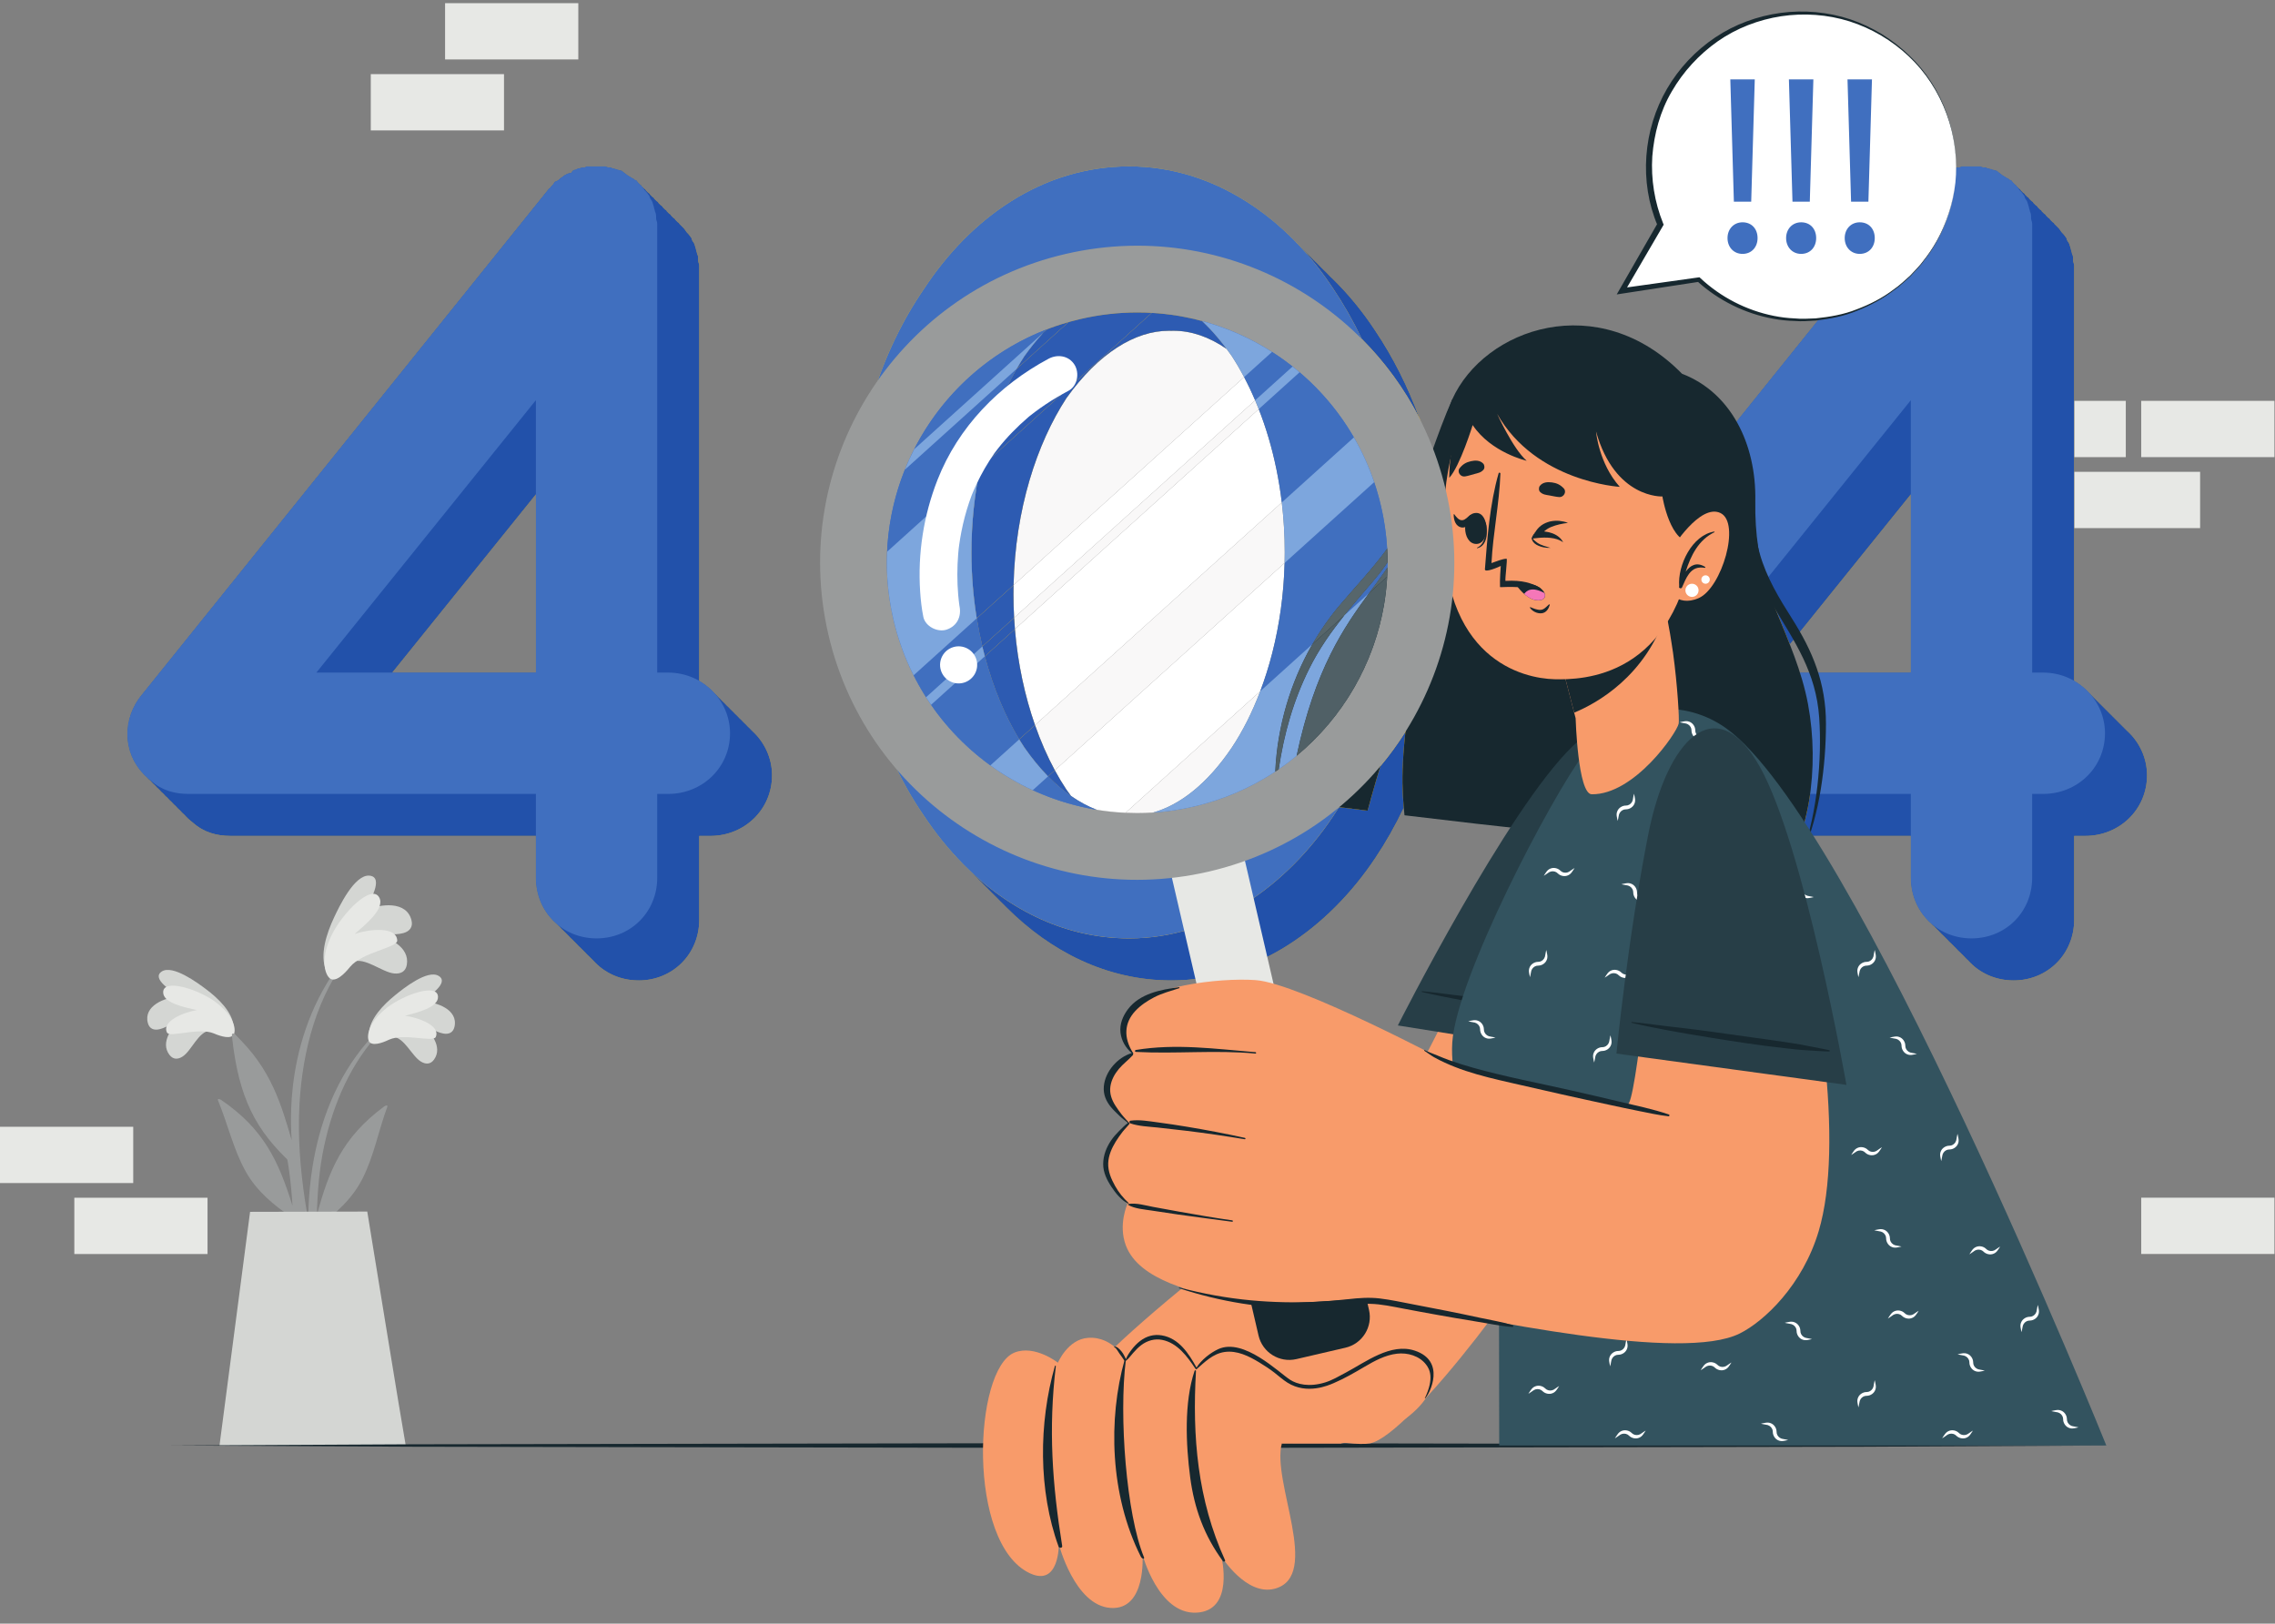 <?xml version="1.0" encoding="UTF-8" standalone="no"?>
<svg
   xmlns="http://www.w3.org/2000/svg"
   viewBox="0 0 602.787 430.293"
   height="430.293"
   width="602.787"
   xml:space="preserve"
   id="svg2"
   version="1.1"><rect x="0" y="0" width="602.787" height="430.293" fill="#808080" stroke="none"/><defs
     id="defs6"><clipPath
       id="clipPath60"
       clipPathUnits="userSpaceOnUse"><path
         id="path58"
         d="m 1269.32,1631.35 c -35.99,0 -67.63,14.82 -89.46,38.77 l -0.23,0.23 c -2.78,2.55 -5.46,5.23 -8.01,8.01 l -0.34,0.35 c -2.78,2.55 -5.57,5.23 -8.13,8.12 l -0.23,0.23 c -2.78,2.56 -5.45,5.23 -8.02,8.02 l -0.33,0.33 c -2.79,2.56 -5.57,5.24 -8.14,8.14 l -0.22,0.22 c -2.78,2.56 -5.46,5.24 -8.02,8.02 l -0.33,0.33 c -2.79,2.57 -5.58,5.24 -8.13,8.14 l -0.23,0.22 c -2.78,2.56 -5.46,5.24 -8.02,8.02 l -0.33,0.33 c -2.79,2.57 -5.57,5.25 -8.14,8.14 l -0.22,0.22 c -2.79,2.56 -5.46,5.24 -8.02,8.02 l -0.34,0.34 c -24.28,21.84 -39.21,53.69 -39.21,90.02 v 83.11 H 458.035 c -26.293,0 -52.586,6.57 -74.535,26.3 -6.348,4.78 -12.145,10.13 -17.152,15.8 -3.008,2.57 -5.797,5.36 -8.36,8.37 -3.008,2.56 -5.793,5.35 -8.355,8.35 -3.008,2.56 -5.789,5.35 -8.356,8.35 -3.007,2.57 -5.789,5.36 -8.351,8.36 -3.008,2.56 -5.797,5.35 -8.363,8.36 -3,2.56 -5.79,5.34 -8.352,8.35 -3.008,2.57 -5.793,5.35 -8.356,8.36 -3.007,2.56 -5.792,5.35 -8.355,8.36 -3.008,2.56 -5.797,5.34 -8.359,8.35 -25.286,23.11 -37.922,54.07 -37.903,85.47 0.02,26.44 9.012,53.19 26.985,75.85 l 811.287,1008.71 c 2.12,0 2.12,2.11 4.35,4.34 2.23,2.23 4.45,4.35 6.57,8.8 6.57,2.12 8.8,4.35 10.91,6.58 2.24,2.11 6.69,4.34 8.81,6.57 4.46,2.23 6.57,4.35 13.14,4.35 2.23,4.45 4.46,6.57 8.81,6.57 2.22,2.22 6.57,2.22 13.14,4.45 2.23,0 6.58,0 8.8,2.12 h 15.38 c 0,0 2.11,0 4.34,0 2.23,0 2.23,0 4.35,0 h 13.15 c 4.45,-2.12 6.68,-2.12 11.02,-2.12 2.12,-2.23 8.8,-2.23 13.15,-4.45 2.23,0 6.57,-2.12 8.8,-2.12 4.34,-4.45 8.69,-6.57 10.92,-8.8 4.34,-2.23 6.57,-4.46 11.03,-6.57 0,0 2.12,0 2.12,-2.23 2.22,0 6.57,-2.23 6.57,-4.35 l 4.79,-4.78 c 1.89,-0.9 3.56,-2.24 3.56,-3.58 l 0.45,-0.44 c 1.79,-1.78 3.23,-3.23 4.34,-4.34 1.9,-0.89 3.57,-2.23 3.57,-3.57 l 0.45,-0.44 c 1.78,-1.79 3.22,-3.24 4.34,-4.35 1.9,-0.89 3.57,-2.23 3.57,-3.56 l 0.44,-0.45 c 1.78,-1.78 3.23,-3.23 4.35,-4.35 1.89,-0.89 3.56,-2.23 3.56,-3.56 l 0.45,-0.45 c 1.78,-1.78 3.23,-3.23 4.34,-4.34 1.9,-0.89 3.57,-2.23 3.57,-3.57 l 0.44,-0.44 c 1.79,-1.78 3.23,-3.23 4.35,-4.35 1.89,-0.89 3.56,-2.23 3.56,-3.56 l 0.45,-0.44 c 1.78,-1.79 3.23,-3.24 4.35,-4.35 1.89,-0.9 3.56,-2.23 3.56,-3.57 l 0.44,-0.44 c 1.79,-1.79 3.24,-3.23 4.35,-4.35 1.89,-0.89 3.57,-2.23 3.57,-3.56 l 0.44,-0.45 c 1.78,-1.78 3.23,-3.23 4.34,-4.35 1.9,-0.88 3.57,-2.22 3.57,-3.56 l 0.45,-0.44 c 1.78,-1.79 3.23,-3.23 4.34,-4.35 1.89,-0.89 3.56,-2.23 3.56,-3.56 l 8.81,-8.81 c 2.22,-2.23 4.34,-6.57 6.57,-8.8 2.23,-2.11 4.35,-4.34 8.8,-10.91 0,-2.23 2.12,-6.58 4.35,-8.8 2.23,-4.35 2.23,-6.58 4.45,-13.15 0,-2.23 2.12,-6.58 2.12,-8.8 2.19,-4.28 2.23,-6.51 2.23,-12.85 0,-0.02 0,-0.05 0,-0.07 0,-0.03 0,-0.05 0,-0.08 0,-0.02 0,-0.05 0,-0.07 0,-0.03 0,-0.06 0,-0.08 0,-4.35 2.12,-6.57 2.12,-10.92 v -825.32 0 c 11.03,-6.35 20.83,-14.26 29.29,-23.51 l 0.12,-0.11 c 2.89,-2.56 5.68,-5.35 8.24,-8.24 l 0.11,-0.11 c 2.9,-2.57 5.68,-5.35 8.25,-8.25 l 0.11,-0.11 c 2.89,-2.56 5.68,-5.35 8.24,-8.25 l 0.11,-0.11 c 2.9,-2.56 5.69,-5.35 8.25,-8.24 l 0.11,-0.11 c 2.89,-2.57 5.68,-5.35 8.25,-8.25 l 0.11,-0.11 c 2.89,-2.56 5.68,-5.34 8.24,-8.24 l 0.11,-0.12 c 2.9,-2.56 5.68,-5.34 8.24,-8.24 l 0.12,-0.11 c 2.89,-2.56 5.68,-5.35 8.24,-8.24 l 0.11,-0.12 c 2.9,-2.56 5.68,-5.34 8.25,-8.24 l 0.11,-0.11 c 24.62,-22.17 40.1,-54.03 40.1,-88.91 0,-67.96 -54.81,-120.54 -122.76,-120.54 h -21.95 v -166.67 c 0,-67.96 -52.59,-120.66 -120.55,-120.66 m -489.644,611.97 v 0 h 285.544 v 354.4 l -285.544,-354.4" /></clipPath></defs><g
     transform="matrix(1.333,0,0,-1.333,0,477.293)"
     id="g10"><g
       transform="scale(0.1)"
       id="g12"><path
         id="path14"
         style="fill:#999b9b;fill-opacity:1;fill-rule:nonzero;stroke:none"
         d="M 754.438,1534.97 C 617.633,1401.03 594.66,1193.81 623.496,1012.32 c 0.75,-4.12 7.117,-3 7.117,0.87 0,41.32 -1.25,82.26 -1.121,123.08 0.746,1.88 1.371,3.62 2.117,5.49 35.704,25.97 68.532,55.3 88.879,95.49 22.84,44.94 31.828,95.63 49.305,142.56 1.621,4.49 -3.168,3.17 -6.305,0.86 -83.215,-61.38 -109.746,-127.43 -133.621,-215.69 1.117,45.82 4.613,91.63 14.477,137.44 17.972,83.76 53.551,166.76 113.715,228.92 2.246,2.38 -1.25,6 -3.621,3.63" /><path
         id="path16"
         style="fill:#d4d6d3;fill-opacity:1;fill-rule:nonzero;stroke:none"
         d="m 780.148,1519.35 c 23.543,-0.79 38.293,-38.42 56.633,-49.38 9.703,-5.85 19.157,-5.49 25.973,4.07 18.176,25.38 -6.758,56.67 -30.207,74.18 16.769,-6.9 30.68,-19.02 48.762,-22.45 10.953,-2.02 19.461,2.05 22.015,13.18 7.969,34.59 -35.414,49.97 -65.176,50.7 14.43,10.03 55.786,37.31 33.813,50.72 -22.266,13.45 -70.793,-25.54 -86.625,-38.38 -23.266,-18.88 -51.012,-47.08 -52.063,-76.61 -1.359,-34.47 28.766,-13.26 46.875,-6.03" /><path
         id="path18"
         style="fill:#e7e8e5;fill-opacity:1;fill-rule:nonzero;stroke:none"
         d="m 773.34,1513.55 c 30.09,13.68 87.898,-6.02 92.816,5.38 9.965,23.18 -36.23,39.08 -61.164,42.16 22.965,6.22 66.965,16.13 65.613,38.28 -1.652,27.04 -67.492,3.79 -100.812,-21.77 -41.988,-32.19 -41.707,-63.24 -34.77,-69.47 9.524,-8.53 33.352,3.15 38.317,5.42" /><path
         id="path20"
         style="fill:#999b9b;fill-opacity:1;fill-rule:nonzero;stroke:none"
         d="m 442.863,1548.23 c 141.809,-128.65 172.641,-334.83 150.731,-517.29 -0.59,-4.15 -6.992,-3.27 -7.141,0.6 -1.574,41.29 -1.883,82.24 -3.558,123.03 -0.821,1.84 -1.512,3.57 -2.336,5.4 -36.661,24.59 -70.579,52.66 -92.442,92.06 -24.535,44.03 -35.441,94.33 -54.691,140.56 -1.789,4.44 3.043,3.29 6.269,1.11 85.489,-58.17 114.508,-123.17 141.731,-210.45 -2.863,45.73 -8.102,91.37 -19.699,136.78 -21.149,83.01 -59.852,164.61 -122.34,224.44 -2.332,2.28 1.023,6.03 3.476,3.76" /><path
         id="path22"
         style="fill:#d4d6d3;fill-opacity:1;fill-rule:nonzero;stroke:none"
         d="m 417.766,1531.64 c -23.485,-1.68 -36.797,-39.84 -54.707,-51.51 -9.477,-6.2 -18.934,-6.2 -26.114,3.1 -19.129,24.66 4.602,56.88 27.371,75.26 -16.5,-7.52 -29.937,-20.17 -47.871,-24.29 -10.871,-2.42 -19.527,1.31 -22.507,12.35 -9.278,34.26 33.492,51.28 63.203,53.13 -14.797,9.48 -57.161,35.16 -35.719,49.4 21.734,14.29 71.715,-22.83 88.019,-35.05 23.969,-17.98 52.77,-45.12 54.938,-74.58 2.676,-34.39 -28.238,-14.34 -46.613,-7.81" /><path
         id="path24"
         style="fill:#e7e8e5;fill-opacity:1;fill-rule:nonzero;stroke:none"
         d="m 424.793,1526.11 c -30.59,12.52 -87.605,-9.36 -92.953,1.83 -10.84,22.8 34.723,40.44 59.519,44.47 -23.187,5.34 -67.531,13.57 -67.019,35.76 0.621,27.08 67.297,6.35 101.566,-17.92 43.176,-30.58 44.082,-61.62 37.383,-68.1 -9.187,-8.88 -33.441,1.89 -38.496,3.96" /><path
         id="path26"
         style="fill:#999b9b;fill-opacity:1;fill-rule:nonzero;stroke:none"
         d="m 587.879,1208.49 c 10.473,-67.8 23.449,-137.89 44.027,-203.4 1.969,-5.961 10.828,-4.44 9.914,1.99 -9.316,62.69 -26.293,124.21 -35.609,186.89 -9.465,63.42 -14.527,127.72 -10.895,191.86 5.977,105.62 34.653,217.97 103.579,300.62 1.515,1.96 -1.704,4.73 -3.262,2.91 -137.988,-160.89 -116.031,-358.15 -115.906,-375.83 -19.532,66.61 -39.664,142.96 -113.555,210.78 -3.192,2.93 -5.676,1.53 -5.149,-3.44 13.219,-123.53 47.567,-188.03 119.188,-254.08 2.035,-19.58 4.559,-39.07 7.668,-58.3" /><path
         id="path28"
         style="fill:#d4d6d3;fill-opacity:1;fill-rule:nonzero;stroke:none"
         d="m 700.141,1667.94 c 24.82,11.03 59.062,-20.58 83.617,-22.73 13.008,-1.18 22.633,3.94 24.894,17.3 6.086,35.48 -35.539,55.39 -68.679,61.76 20.871,1.29 41.402,-4.29 61.886,1.25 12.379,3.43 19.164,11.93 16.211,24.76 -9.144,39.9 -61.898,34.03 -93.144,19.79 9.922,17.68 39.101,66.79 9.558,69.64 -29.875,2.76 -60.601,-62.12 -70.562,-83.42 -14.641,-31.29 -29.227,-74.53 -15.449,-105.68 15.929,-36.46 36.511,0.72 51.668,17.33" /><path
         id="path30"
         style="fill:#e7e8e5;fill-opacity:1;fill-rule:nonzero;stroke:none"
         d="m 695.996,1658.49 c 24.336,29.35 94.223,38.02 93.594,52.31 -1.332,29.07 -57.266,22.31 -84.688,12.95 20.692,18.02 61.356,50.45 48.809,72.75 -15.328,27.22 -71.93,-30.04 -93.645,-73.33 -27.351,-54.53 -11.437,-86.62 -1.101,-89.58 14.176,-4.05 33.012,20.06 37.031,24.9" /><path
         id="path32"
         style="fill:#d4d6d3;fill-opacity:1;fill-rule:nonzero;stroke:none"
         d="M 497.094,1171.3 436.238,706.328 h 370.317 c -7.625,41.203 -76.551,465.512 -76.551,465.512 l -232.91,-0.54" /><path
         id="path34"
         style="fill:#e7e8e5;fill-opacity:1;fill-rule:nonzero;stroke:none"
         d="m 4108.38,2530.64 h 264.801 v 111.902 H 4108.38 Z" /><path
         id="path36"
         style="fill:#e7e8e5;fill-opacity:1;fill-rule:nonzero;stroke:none"
         d="m 4256.09,2783.64 h 264.81 v -111.9 h -264.81 v 111.9" /><path
         id="path38"
         style="fill:#e7e8e5;fill-opacity:1;fill-rule:nonzero;stroke:none"
         d="m 3960.65,2671.74 h 264.813 v 111.898 H 3960.65 Z" /><path
         id="path40"
         style="fill:#e7e8e5;fill-opacity:1;fill-rule:nonzero;stroke:none"
         d="m 147.719,1199.32 h 264.804 v -111.9 H 147.719 v 111.9" /><path
         id="path42"
         style="fill:#e7e8e5;fill-opacity:1;fill-rule:nonzero;stroke:none"
         d="M 0,1340.41 H 264.809 V 1228.52 H 0 v 111.89" /><path
         id="path44"
         style="fill:#e7e8e5;fill-opacity:1;fill-rule:nonzero;stroke:none"
         d="m 4256.09,1199.44 h 264.81 v -111.91 h -264.81 v 111.91" /><path
         id="path46"
         style="fill:#e7e8e5;fill-opacity:1;fill-rule:nonzero;stroke:none"
         d="M 1149.52,3462.4 H 884.711 v 111.9 h 264.809 v -111.9" /><path
         id="path48"
         style="fill:#e7e8e5;fill-opacity:1;fill-rule:nonzero;stroke:none"
         d="M 1001.8,3321.31 H 736.996 V 3433.2 H 1001.8 v -111.89" /><path
         id="path50"
         style="fill:#17282f;fill-opacity:1;fill-rule:nonzero;stroke:none"
         d="m 339.945,706.699 480.125,2.442 480.13,0.879 960.25,1.671 960.25,-1.66 480.13,-0.883 480.12,-2.449 -480.12,-2.437 -480.13,-0.883 -960.25,-1.668 -960.25,1.68 -480.13,0.89 -480.125,2.418" /><path
         id="path52"
         style="fill:#fabb1e;fill-opacity:1;fill-rule:nonzero;stroke:none"
         d="m 1065.22,2597.72 v -354.4 H 779.676 l 285.544,354.4 m 429.26,-469.59 -0.11,0.11 c -2.57,2.9 -5.35,5.68 -8.25,8.24 l -0.11,0.12 c -2.56,2.89 -5.35,5.68 -8.24,8.24 l -0.12,0.11 c -2.56,2.9 -5.34,5.68 -8.24,8.24 l -0.11,0.12 c -2.56,2.9 -5.35,5.68 -8.24,8.24 l -0.11,0.11 c -2.57,2.9 -5.36,5.68 -8.25,8.25 l -0.11,0.11 c -2.56,2.89 -5.35,5.68 -8.25,8.24 l -0.11,0.11 c -2.56,2.9 -5.35,5.69 -8.24,8.25 l -0.11,0.11 c -2.57,2.9 -5.35,5.68 -8.25,8.25 l -0.11,0.11 c -2.56,2.89 -5.35,5.68 -8.24,8.24 l -0.12,0.11 c -8.46,9.25 -18.26,17.16 -29.29,23.51 v 825.32 c 0,4.35 -2.12,6.57 -2.12,10.92 0,6.57 0,8.8 -2.23,13.15 0,2.22 -2.12,6.57 -2.12,8.8 -2.22,6.57 -2.22,8.8 -4.45,13.15 -2.23,2.22 -4.35,6.57 -4.35,8.8 -4.45,6.57 -6.57,8.8 -8.8,10.91 -2.23,2.23 -4.35,6.57 -6.57,8.8 l -8.81,8.81 c 0,1.33 -1.67,2.67 -3.56,3.56 -1.11,1.12 -2.56,2.56 -4.34,4.35 l -0.45,0.44 c 0,1.34 -1.67,2.68 -3.57,3.56 -1.11,1.12 -2.56,2.57 -4.34,4.35 l -0.44,0.45 c 0,1.33 -1.68,2.67 -3.57,3.56 -1.11,1.12 -2.56,2.56 -4.35,4.35 l -0.44,0.44 c 0,1.34 -1.67,2.67 -3.56,3.57 -1.12,1.11 -2.57,2.56 -4.35,4.35 l -0.45,0.44 c 0,1.33 -1.67,2.67 -3.56,3.56 -1.12,1.12 -2.56,2.57 -4.35,4.35 l -0.44,0.44 c 0,1.34 -1.67,2.68 -3.57,3.57 -1.11,1.11 -2.56,2.56 -4.34,4.34 l -0.45,0.45 c 0,1.33 -1.67,2.67 -3.56,3.56 -1.12,1.12 -2.57,2.57 -4.35,4.35 l -0.44,0.45 c 0,1.33 -1.67,2.67 -3.57,3.56 -1.12,1.11 -2.56,2.56 -4.34,4.35 l -0.45,0.44 c 0,1.34 -1.67,2.68 -3.57,3.57 -1.11,1.11 -2.55,2.56 -4.34,4.34 l -0.45,0.44 c 0,1.34 -1.67,2.68 -3.56,3.58 l -4.79,4.78 c 0,2.12 -4.35,4.35 -6.57,4.35 0,2.23 -2.12,2.23 -2.12,2.23 -4.46,2.11 -6.69,4.34 -11.03,6.57 -2.23,2.23 -6.58,4.35 -10.92,8.8 -2.23,0 -6.57,2.12 -8.8,2.12 -4.35,2.22 -11.03,2.22 -13.15,4.45 -4.34,0 -6.57,0 -11.02,2.12 h -13.15 c -2.12,0 -2.12,0 -4.35,0 -2.23,0 -4.34,0 -4.34,0 h -15.38 c -2.22,-2.12 -6.57,-2.12 -8.8,-2.12 -6.57,-2.23 -10.92,-2.23 -13.14,-4.45 -4.35,0 -6.58,-2.12 -8.81,-6.57 -6.57,0 -8.68,-2.12 -13.14,-4.35 -2.12,-2.23 -6.57,-4.46 -8.81,-6.57 -2.11,-2.23 -4.34,-4.46 -10.91,-6.58 -2.12,-4.45 -4.34,-6.57 -6.57,-8.8 -2.23,-2.23 -2.23,-4.34 -4.35,-4.34 L 280.223,2197.31 c -39.325,-49.58 -35.649,-118.76 10.918,-161.32 2.562,-3.01 5.351,-5.79 8.359,-8.35 2.563,-3.01 5.348,-5.8 8.355,-8.36 2.563,-3.01 5.348,-5.79 8.356,-8.36 2.562,-3.01 5.352,-5.79 8.352,-8.35 2.566,-3.01 5.355,-5.8 8.363,-8.36 2.562,-3 5.344,-5.79 8.351,-8.36 2.567,-3 5.348,-5.79 8.356,-8.35 2.562,-3 5.347,-5.79 8.355,-8.35 2.563,-3.01 5.352,-5.8 8.36,-8.37 5.007,-5.67 10.804,-11.02 17.152,-15.8 21.949,-19.73 48.242,-26.3 74.535,-26.3 h 607.185 v -83.11 c 0,-36.33 14.93,-68.18 39.21,-90.02 l 0.34,-0.34 c 2.56,-2.78 5.23,-5.46 8.02,-8.02 l 0.22,-0.22 c 2.57,-2.89 5.35,-5.57 8.14,-8.14 l 0.33,-0.33 c 2.56,-2.78 5.24,-5.46 8.02,-8.02 l 0.23,-0.22 c 2.55,-2.9 5.34,-5.57 8.13,-8.14 l 0.33,-0.33 c 2.56,-2.78 5.24,-5.46 8.02,-8.02 l 0.22,-0.22 c 2.57,-2.9 5.35,-5.58 8.14,-8.14 l 0.33,-0.33 c 2.57,-2.79 5.24,-5.46 8.02,-8.02 l 0.23,-0.23 c 2.56,-2.89 5.35,-5.57 8.13,-8.12 l 0.34,-0.35 c 2.55,-2.78 5.23,-5.46 8.01,-8.01 l 0.23,-0.23 c 21.83,-23.95 53.47,-38.77 89.46,-38.77 67.96,0 120.55,52.7 120.55,120.66 v 166.67 h 21.95 c 67.95,0 122.76,52.58 122.76,120.54 0,34.88 -15.48,66.74 -40.1,88.91" /><g
         id="g54"><g
           clip-path="url(#clipPath60)"
           id="g56"><path
             id="path62"
             style="fill:#2251aa;fill-opacity:1;fill-rule:nonzero;stroke:none"
             d="m 253.219,1631.35 h 1281.36 V 3249.8 H 253.219 Z" /></g></g><path
         id="path64"
         style="fill:#406fbf;fill-opacity:1;fill-rule:nonzero;stroke:none"
         d="m 1065.17,2784.98 -436.35,-541.6 h 436.35 z m 385.91,-662.19 c 0,-67.98 -54.82,-120.6 -122.8,-120.6 h -21.92 v -166.66 c 0,-67.97 -52.63,-120.58 -120.58,-120.58 -67.99,0 -120.61,52.61 -120.61,120.58 v 166.66 h -686.315 -2.191 -2.195 c -26.313,0 -52.625,6.57 -74.559,26.32 -54.812,41.66 -61.387,116.2 -19.726,168.83 l 811.296,1008.64 c 2.2,0 2.2,2.19 4.39,4.38 2.2,2.19 4.39,4.39 6.58,8.78 6.56,2.19 8.75,4.37 10.95,6.57 2.19,2.19 6.58,4.39 8.78,6.58 4.39,2.2 6.59,4.39 13.14,4.39 2.2,4.38 4.39,6.57 8.78,6.57 2.2,2.2 6.59,2.2 13.17,4.39 2.2,0 6.56,0 8.75,2.19 4.39,0 10.98,0 15.37,0 0,0 2.19,0 4.39,0 2.19,0 2.19,0 4.36,0 4.39,0 10.97,0 13.17,0 4.38,-2.19 6.58,-2.19 10.97,-2.19 2.17,-2.19 8.76,-2.19 13.14,-4.39 2.2,0 6.59,-2.19 8.78,-2.19 4.39,-4.38 8.75,-6.57 10.95,-8.77 4.39,-2.19 6.58,-4.39 10.97,-6.58 0,0 2.2,0 2.2,-2.2 2.19,0 6.58,-2.18 6.58,-4.37 4.39,-4.39 6.56,-6.59 8.75,-8.78 2.2,-2.19 4.39,-6.58 6.59,-8.77 2.19,-2.2 4.39,-4.39 8.78,-10.96 0,-2.2 2.19,-6.58 4.39,-8.78 2.19,-4.37 2.19,-6.57 4.39,-13.15 0,-2.19 2.16,-6.57 2.16,-8.77 2.2,-4.39 2.2,-6.57 2.2,-13.16 0,-4.38 2.2,-6.58 2.2,-10.95 0,-2.2 0,-4.39 0,-6.59 v -885.85 h 21.92 c 67.98,0 122.8,-54.82 122.8,-120.59" /><path
         id="path66"
         style="fill:#fabb1e;fill-opacity:1;fill-rule:nonzero;stroke:none"
         d="M 2448.42,2094.26 C 2384.8,2000 2312.5,1958.34 2244.53,1958.34 c -37.43,0 -76.87,12.59 -115.64,39.77 -3.12,4.01 -6.13,8.25 -9.14,12.59 -61.38,92.14 -105.27,232.4 -105.27,388.15 0,157.87 43.89,296.02 105.27,390.27 65.85,92.14 140.38,135.92 208.34,133.81 36.1,1.11 73.42,-10.7 110.07,-35.99 3.46,-4.68 6.91,-9.36 10.26,-14.26 61.38,-94.25 105.28,-232.4 105.28,-390.27 0,-155.75 -43.9,-296.01 -105.28,-388.15 m 285.31,828.67 c -24.95,37.99 -53.69,73.19 -85.78,104.38 -1.22,1.34 -2.45,2.57 -3.79,3.68 l -1.11,1.12 c -1.01,1.11 -2.01,2.23 -3.12,3.23 -2.79,3 -5.8,5.79 -8.69,8.69 l -0.78,0.67 c -1.01,1 -2,2 -3.01,3 l -1.11,1.12 c -1.01,1.11 -2,2.22 -3.13,3.23 -2.78,3.01 -5.79,5.79 -8.68,8.68 l -0.78,0.68 c -1.01,1 -2.01,2 -3.01,3 l -1.11,1.12 c -1.01,1.11 -2.01,2.23 -3.13,3.23 -2.78,3.01 -5.79,5.79 -8.69,8.69 l -0.78,0.67 c -1,1 -2,2 -3.01,3.01 l -1.11,1.11 c -1,1.11 -2,2.23 -3.12,3.23 -2.78,3.01 -5.79,5.8 -8.69,8.69 l -0.78,0.67 c -1.01,1.11 -1.89,2.12 -3.01,3.01 l -1.11,1.12 c -88.02,90.79 -202.88,150.84 -331.67,150.84 -173.24,0 -315.73,-103.05 -407.87,-243.32 -96.48,-140.38 -146.83,-322.42 -149.06,-524.07 2.23,-199.53 52.58,-383.7 149.06,-524.07 24.85,-37.1 53.26,-71.97 84.9,-102.95 1.45,-1.44 2.9,-2.78 4.34,-4.22 l 0.56,-0.56 c 2.56,-2.68 5.24,-5.24 7.8,-7.8 1.33,-1.45 2.67,-2.79 4.01,-4.12 1.45,-1.45 2.9,-2.79 4.35,-4.24 l 0.55,-0.56 c 2.57,-2.67 5.24,-5.23 7.8,-7.79 1.34,-1.45 2.68,-2.79 4.01,-4.12 1.45,-1.46 2.9,-2.79 4.34,-4.24 l 0.56,-0.56 c 2.56,-2.67 5.24,-5.23 7.8,-7.79 1.34,-1.46 2.67,-2.79 4.01,-4.12 1.45,-1.46 2.9,-2.8 4.35,-4.24 l 0.56,-0.56 c 2.55,-2.67 5.23,-5.23 7.79,-7.8 1.34,-1.45 2.68,-2.78 4.01,-4.12 1.45,-1.45 2.9,-2.78 4.35,-4.23 l 0.55,-0.56 c 2.57,-2.67 5.24,-5.24 7.81,-7.8 86.67,-86.56 198.41,-144.61 326.98,-144.61 168.78,0 313.51,105.29 405.64,243.43 94.26,140.38 146.95,324.54 146.95,524.07 0,201.66 -52.69,383.7 -146.95,524.08" /><path
         id="path68"
         style="fill:#2251aa;fill-opacity:1;fill-rule:nonzero;stroke:none"
         d="m 2328.09,1631.35 c -128.57,0 -240.31,58.05 -326.98,144.61 -2.57,2.56 -5.24,5.13 -7.81,7.8 l -0.55,0.56 c -1.45,1.45 -2.9,2.78 -4.35,4.23 -1.33,1.34 -2.67,2.67 -4.01,4.12 -2.56,2.57 -5.24,5.13 -7.79,7.8 l -0.56,0.56 c -1.45,1.44 -2.9,2.78 -4.35,4.24 -1.34,1.33 -2.67,2.66 -4.01,4.12 -2.56,2.56 -5.24,5.12 -7.8,7.79 l -0.56,0.56 c -1.44,1.45 -2.89,2.78 -4.34,4.24 -1.33,1.33 -2.67,2.67 -4.01,4.12 -2.56,2.56 -5.23,5.12 -7.8,7.79 l -0.55,0.56 c -1.45,1.45 -2.9,2.79 -4.35,4.24 -1.34,1.33 -2.68,2.67 -4.01,4.12 -2.56,2.56 -5.24,5.12 -7.8,7.8 l -0.56,0.56 c -1.44,1.44 -2.89,2.78 -4.34,4.22 -4.33,4.24 -8.59,8.54 -12.79,12.91 87.87,-91.32 202.76,-153.35 335.75,-153.35 168.86,0 313.54,105.24 405.67,243.38 3.7,5.51 7.35,11.1 10.92,16.74 0.32,0.27 0.64,0.53 0.96,0.8 18.46,-2.33 42.41,-5.26 56.33,-6.95 8.44,31.3 17.04,61.01 25.4,88.34 18.13,21.7 34.78,44.58 49.83,68.47 -8.19,-75.45 -6.58,-114.77 -3.31,-151.13 -16.73,-35.23 -35.63,-68.61 -56.59,-99.82 -92.13,-138.14 -236.86,-243.43 -405.64,-243.43 m 493.35,1117.82 c -30.14,58.94 -69.02,111.87 -114.55,157.49 -16.75,35.16 -35.69,68.51 -56.7,99.78 -21.43,32.64 -45.7,63.27 -72.46,91.05 0.92,-0.8 1.71,-1.69 2.59,-2.66 l 0.78,-0.67 c 2.9,-2.89 5.91,-5.68 8.69,-8.69 1.12,-1 2.12,-2.12 3.12,-3.23 l 1.11,-1.11 c 1.01,-1.01 2.01,-2.01 3.01,-3.01 l 0.78,-0.67 c 2.9,-2.9 5.91,-5.68 8.69,-8.69 1.12,-1 2.12,-2.12 3.13,-3.23 l 1.11,-1.12 c 1,-1 2,-2 3.01,-3 l 0.78,-0.68 c 2.89,-2.89 5.9,-5.67 8.68,-8.68 1.13,-1.01 2.12,-2.12 3.13,-3.23 l 1.11,-1.12 c 1.01,-1 2,-2 3.01,-3 l 0.78,-0.67 c 2.89,-2.9 5.9,-5.69 8.69,-8.69 1.11,-1 2.11,-2.12 3.12,-3.23 l 1.11,-1.12 c 1.34,-1.11 2.57,-2.34 3.79,-3.68 32.09,-31.19 60.83,-66.39 85.78,-104.38 35.24,-52.48 64.67,-110.79 87.71,-173.76" /><path
         id="path70"
         style="fill:#2251aa;fill-opacity:1;fill-rule:nonzero;stroke:none"
         d="m 1842.22,1950.16 c -1.87,2.72 -3.72,5.44 -5.56,8.18 -19.81,28.83 -37.66,59.48 -53.57,91.75 0.02,-0.02 0,0 0.02,-0.02 15.9,-32.26 33.77,-62.92 53.58,-91.74 1.83,-2.74 3.67,-5.45 5.53,-8.17" /><path
         id="path72"
         style="fill:#2251aa;fill-opacity:1;fill-rule:nonzero;stroke:none"
         d="m 1746.67,2829.35 c 23.25,64.26 53.28,123.72 89.99,177.13 24.53,37.35 52.63,72.05 83.92,102.87 -31.29,-30.83 -59.37,-65.55 -83.89,-102.91 -36.72,-53.4 -66.76,-112.83 -90.02,-177.09" /><path
         id="path74"
         style="fill:#406fbf;fill-opacity:1;fill-rule:nonzero;stroke:none"
         d="m 2553.68,2482.38 c 0,157.88 -43.85,296.02 -105.24,390.32 -63.6,92.08 -135.93,135.94 -203.92,133.74 -67.98,2.2 -142.52,-41.66 -208.29,-133.74 -61.4,-94.3 -105.27,-232.44 -105.27,-390.32 0,-155.68 43.87,-296.01 105.27,-388.1 65.77,-94.29 140.31,-135.95 208.29,-135.95 67.99,0 140.32,41.66 203.92,135.95 61.39,92.09 105.24,232.42 105.24,388.1 m -866.1,0 c 2.2,201.73 52.62,383.73 149.11,524.06 92.08,140.33 234.6,243.39 407.83,243.39 168.86,0 313.54,-103.06 405.67,-243.39 94.27,-140.33 146.9,-322.33 146.9,-524.06 0,-199.52 -52.63,-383.71 -146.9,-524.05 -92.13,-138.14 -236.81,-243.38 -405.67,-243.38 -173.23,0 -315.75,105.24 -407.83,243.38 -96.49,140.34 -146.91,324.53 -149.11,524.05" /><path
         id="path76"
         style="fill:#fabb1e;fill-opacity:1;fill-rule:nonzero;stroke:none"
         d="m 3798.22,2597.72 v -354.4 h -285.55 l 285.55,354.4 m 429.37,-469.59 -0.11,0.11 c -2.68,2.9 -5.46,5.68 -8.24,8.24 l -0.12,0.12 c -2.67,2.89 -5.46,5.68 -8.24,8.24 l -0.11,0.11 c -2.68,2.9 -5.46,5.68 -8.24,8.24 l -0.12,0.12 c -2.67,2.9 -5.46,5.68 -8.24,8.24 l -0.11,0.11 c -2.68,2.9 -5.46,5.68 -8.25,8.25 l -0.11,0.11 c -2.67,2.89 -5.46,5.68 -8.24,8.24 l -0.12,0.11 c -2.66,2.9 -5.46,5.69 -8.24,8.25 l -0.11,0.11 c -2.67,2.9 -5.46,5.68 -8.24,8.25 l -0.12,0.11 c -2.67,2.89 -5.46,5.68 -8.24,8.24 l -0.12,0.11 c -8.46,9.25 -18.38,17.27 -29.4,23.51 v 825.32 c 0,4.35 -2.12,6.57 -2.12,10.92 0,6.57 0,8.8 -2.23,13.15 0,2.22 -2.12,6.57 -2.12,8.8 -2.22,6.57 -2.22,8.8 -4.45,13.15 -2.12,2.22 -4.34,6.57 -4.34,8.8 -4.35,6.57 -6.58,8.8 -8.81,10.91 -2.23,2.23 -4.34,6.57 -6.58,8.8 l -8.79,8.81 c 0,1.33 -1.67,2.67 -3.57,3.56 -1.11,1.12 -2.56,2.56 -4.34,4.35 l -0.45,0.44 c 0,1.34 -1.67,2.68 -3.57,3.56 -1.11,1.12 -2.56,2.57 -4.34,4.35 l -0.44,0.45 c 0,1.33 -1.67,2.67 -3.57,3.56 -1.11,1.12 -2.57,2.56 -4.34,4.35 l -0.45,0.44 c 0,1.34 -1.67,2.67 -3.57,3.57 -1.11,1.11 -2.55,2.56 -4.34,4.35 l -0.44,0.44 c 0,1.33 -1.68,2.67 -3.58,3.56 -1.11,1.12 -2.55,2.57 -4.33,4.35 l -0.45,0.44 c 0,1.34 -1.67,2.68 -3.57,3.57 -1.11,1.11 -2.56,2.56 -4.34,4.34 l -0.45,0.45 c 0,1.33 -1.67,2.67 -3.56,3.56 -1.12,1.12 -2.56,2.57 -4.35,4.35 l -0.44,0.45 c 0,1.33 -1.67,2.67 -3.56,3.56 -1.12,1.11 -2.57,2.56 -4.35,4.35 l -0.45,0.44 c 0,1.34 -1.67,2.68 -3.56,3.57 -1.12,1.11 -2.56,2.56 -4.35,4.34 l -0.45,0.44 c 0,1.34 -1.67,2.68 -3.56,3.58 l -4.79,4.78 c 0,2.12 -4.34,4.35 -6.57,4.35 0,2.23 -2.24,2.23 -2.24,2.23 -4.33,2.11 -6.56,4.34 -10.91,6.57 -2.23,2.23 -6.57,4.35 -10.92,8.8 -2.23,0 -6.57,2.12 -8.8,2.12 -4.35,2.22 -10.92,2.22 -13.15,4.45 -4.45,0 -6.57,0 -11.02,2.12 h -13.16 c -2.1,0 -2.1,0 -4.33,0 -2.12,0 -4.35,0 -4.35,0 h -15.38 c -2.22,-2.12 -6.57,-2.12 -8.8,-2.12 -6.57,-2.23 -10.92,-2.23 -13.14,-4.45 -4.35,0 -6.57,-2.12 -8.8,-6.57 -6.47,0 -8.69,-2.12 -13.16,-4.35 -2.1,-2.23 -6.57,-4.46 -8.68,-6.57 -2.23,-2.23 -4.46,-4.46 -11.03,-6.58 -2.23,-4.45 -4.35,-6.57 -6.57,-8.8 -2.23,-2.23 -2.23,-4.34 -4.35,-4.34 L 3013.22,2197.31 c -39.33,-49.58 -35.64,-118.76 10.92,-161.32 2.57,-3.01 5.35,-5.79 8.36,-8.35 2.56,-3.01 5.35,-5.8 8.36,-8.36 2.56,-3.01 5.34,-5.79 8.35,-8.36 2.57,-3.01 5.35,-5.79 8.36,-8.35 2.56,-3.01 5.35,-5.8 8.36,-8.36 2.55,-3 5.34,-5.79 8.35,-8.36 2.56,-3 5.35,-5.79 8.36,-8.35 2.55,-3 5.34,-5.79 8.35,-8.35 2.56,-3.01 5.35,-5.8 8.35,-8.37 5.01,-5.67 10.82,-11.02 17.16,-15.8 21.95,-19.73 48.24,-26.3 74.53,-26.3 h 607.19 v -83.11 c 0,-36.21 14.92,-68.18 39.21,-90.02 l 0.22,-0.22 c 2.57,-2.9 5.36,-5.58 8.14,-8.14 l 0.33,-0.33 c 2.57,-2.78 5.24,-5.46 8.03,-8.03 l 0.21,-0.21 c 2.57,-2.9 5.35,-5.58 8.14,-8.14 l 0.34,-0.33 c 2.56,-2.79 5.24,-5.46 8.02,-8.03 l 0.22,-0.22 c 2.56,-2.89 5.34,-5.57 8.14,-8.13 l 0.33,-0.34 c 2.56,-2.78 5.23,-5.46 8.02,-8.02 l 0.22,-0.22 c 2.56,-2.9 5.35,-5.57 8.14,-8.13 l 0.33,-0.34 c 2.56,-2.78 5.23,-5.46 8.02,-8.01 l 0.22,-0.23 c 2.57,-2.9 5.35,-5.58 8.13,-8.13 l 0.34,-0.34 c 21.83,-23.95 53.37,-38.66 89.35,-38.66 67.96,0 120.55,52.7 120.55,120.66 v 166.67 h 21.94 c 68.08,0 122.88,52.58 122.88,120.54 0,34.88 -15.47,66.74 -40.1,88.91" /><path
         id="path78"
         style="fill:#2251aa;fill-opacity:1;fill-rule:nonzero;stroke:none"
         d="m 4002.32,1631.35 c -35.98,0 -67.52,14.71 -89.35,38.66 l -0.34,0.34 c -2.78,2.55 -5.56,5.23 -8.13,8.13 l -0.22,0.23 c -2.79,2.55 -5.46,5.23 -8.02,8.01 l -0.33,0.34 c -2.79,2.56 -5.58,5.23 -8.14,8.13 l -0.22,0.22 c -2.79,2.56 -5.46,5.24 -8.02,8.02 l -0.33,0.34 c -2.8,2.56 -5.58,5.24 -8.14,8.13 l -0.22,0.22 c -2.78,2.57 -5.46,5.24 -8.02,8.03 l -0.34,0.33 c -2.79,2.56 -5.57,5.24 -8.14,8.14 l -0.21,0.21 c -2.79,2.57 -5.46,5.25 -8.03,8.03 l -0.33,0.33 c -2.78,2.56 -5.57,5.24 -8.14,8.14 l -0.22,0.22 c -24.29,21.84 -39.21,53.81 -39.21,90.02 v 83.11 h -217.84 c 5.84,23.71 12.93,53.62 15.21,67.68 10.75,64.24 9.95,130.93 -1.82,194.58 -4.03,21.4 -9.54,42.11 -15.98,62.38 h 220.43 v 354.4 l -240.48,-298.47 c -8.72,22.28 -17.98,44.35 -27,66.6 l -0.62,1.33 -0.19,0.5 c -16.69,41.71 -28.27,81.34 -34.79,122.89 l -0.21,0.94 c -4.43,29.49 -6.4,59.75 -5.87,92.89 1.11,58.14 -11.63,113.25 -37.27,158.2 l 372.72,463.42 c 2.12,0 2.12,2.11 4.35,4.34 2.22,2.23 4.34,4.35 6.57,8.8 6.57,2.12 8.8,4.35 11.03,6.58 2.11,2.11 6.58,4.34 8.68,6.57 4.47,2.23 6.69,4.35 13.16,4.35 2.23,4.45 4.45,6.57 8.8,6.57 2.22,2.22 6.57,2.22 13.14,4.45 2.23,0 6.58,0 8.8,2.12 h 15.38 c 0,0 2.23,0 4.35,0 2.23,0 2.23,0 4.33,0 h 13.16 c 4.45,-2.12 6.57,-2.12 11.02,-2.12 2.23,-2.23 8.8,-2.23 13.15,-4.45 2.23,0 6.57,-2.12 8.8,-2.12 4.35,-4.45 8.69,-6.57 10.92,-8.8 4.35,-2.23 6.58,-4.46 10.91,-6.57 0,0 2.24,0 2.24,-2.23 2.23,0 6.57,-2.23 6.57,-4.35 l 4.79,-4.78 c 1.89,-0.9 3.56,-2.24 3.56,-3.58 l 0.45,-0.44 c 1.79,-1.78 3.23,-3.23 4.35,-4.34 1.89,-0.89 3.56,-2.23 3.56,-3.57 l 0.45,-0.44 c 1.78,-1.79 3.23,-3.24 4.35,-4.35 1.89,-0.89 3.56,-2.23 3.56,-3.56 l 0.44,-0.45 c 1.79,-1.78 3.23,-3.23 4.35,-4.35 1.89,-0.89 3.56,-2.23 3.56,-3.56 l 0.45,-0.45 c 1.78,-1.78 3.23,-3.23 4.34,-4.34 1.9,-0.89 3.57,-2.23 3.57,-3.57 l 0.45,-0.44 c 1.78,-1.78 3.22,-3.23 4.33,-4.35 1.9,-0.89 3.58,-2.23 3.58,-3.56 l 0.44,-0.44 c 1.79,-1.79 3.23,-3.24 4.34,-4.35 1.9,-0.9 3.57,-2.23 3.57,-3.57 l 0.45,-0.44 c 1.77,-1.79 3.23,-3.23 4.34,-4.35 1.9,-0.89 3.57,-2.23 3.57,-3.56 l 0.44,-0.45 c 1.78,-1.78 3.23,-3.23 4.34,-4.35 1.9,-0.88 3.57,-2.22 3.57,-3.56 l 0.45,-0.44 c 1.78,-1.79 3.23,-3.23 4.34,-4.35 1.9,-0.89 3.57,-2.23 3.57,-3.56 l 8.79,-8.81 c 2.24,-2.23 4.35,-6.57 6.58,-8.8 2.23,-2.11 4.46,-4.34 8.81,-10.91 0,-2.23 2.22,-6.58 4.34,-8.8 2.23,-4.35 2.23,-6.58 4.45,-13.15 0,-2.23 2.12,-6.58 2.12,-8.8 2.2,-4.28 2.23,-6.51 2.23,-12.85 0,-0.02 0,-0.05 0,-0.07 0,-0.03 0,-0.05 0,-0.08 0,-0.02 0,-0.05 0,-0.07 0,-0.03 0,-0.06 0,-0.08 0,-4.35 2.12,-6.57 2.12,-10.92 v -268.63 -111.9 -29.2 -111.9 -303.69 0 c 11.02,-6.24 20.94,-14.26 29.4,-23.51 l 0.12,-0.11 c 2.78,-2.56 5.57,-5.35 8.24,-8.24 l 0.12,-0.11 c 2.78,-2.57 5.57,-5.35 8.24,-8.25 l 0.11,-0.11 c 2.78,-2.56 5.58,-5.35 8.24,-8.25 l 0.12,-0.11 c 2.78,-2.56 5.57,-5.35 8.24,-8.24 l 0.11,-0.11 c 2.79,-2.57 5.57,-5.35 8.25,-8.25 l 0.11,-0.11 c 2.78,-2.56 5.57,-5.34 8.24,-8.24 l 0.12,-0.12 c 2.78,-2.56 5.56,-5.34 8.24,-8.24 l 0.11,-0.11 c 2.78,-2.56 5.57,-5.35 8.24,-8.24 l 0.12,-0.12 c 2.78,-2.56 5.56,-5.34 8.24,-8.24 l 0.11,-0.11 c 24.63,-22.17 40.1,-54.03 40.1,-88.91 0,-67.96 -54.8,-120.54 -122.88,-120.54 h -21.94 v -166.67 c 0,-67.96 -52.59,-120.66 -120.55,-120.66 m -553.28,287.33 h -65.33 c 24.41,80.59 46.06,160.32 49.6,160.32 0.14,0 0.25,-0.12 0.33,-0.37 15.87,-45.49 17.99,-106.95 15.4,-159.95" /><path
         id="path80"
         style="fill:#406fbf;fill-opacity:1;fill-rule:nonzero;stroke:none"
         d="m 3798.19,2784.98 -436.39,-541.6 h 436.39 z m 385.91,-662.19 c 0,-67.98 -54.82,-120.6 -122.8,-120.6 h -21.96 v -166.66 c 0,-67.97 -52.61,-120.58 -120.54,-120.58 -67.99,0 -120.61,52.61 -120.61,120.58 v 166.66 h -686.33 -2.19 -2.2 c -26.34,0 -52.62,6.57 -74.56,26.32 -54.83,41.66 -61.41,116.2 -19.71,168.83 l 811.27,1008.64 c 2.2,0 2.2,2.19 4.4,4.38 2.18,2.19 4.38,4.39 6.58,8.78 6.58,2.19 8.78,4.37 10.97,6.57 2.19,2.19 6.59,4.39 8.78,6.58 4.39,2.2 6.59,4.39 13.11,4.39 2.2,4.38 4.39,6.57 8.79,6.57 2.19,2.2 6.58,2.2 13.16,4.39 2.2,0 6.58,0 8.78,2.19 4.4,0 10.98,0 15.36,0 0,0 2.2,0 4.4,0 2.19,0 2.19,0 4.33,0 4.39,0 10.97,0 13.17,0 4.39,-2.19 6.58,-2.19 10.97,-2.19 2.2,-2.19 8.78,-2.19 13.17,-4.39 2.2,0 6.59,-2.19 8.78,-2.19 4.39,-4.38 8.73,-6.57 10.93,-8.77 4.38,-2.19 6.58,-4.39 10.96,-6.58 0,0 2.2,0 2.2,-2.2 2.2,0 6.58,-2.18 6.58,-4.37 4.4,-4.39 6.59,-6.59 8.78,-8.78 2.2,-2.19 4.4,-6.58 6.59,-8.77 2.19,-2.2 4.39,-4.39 8.78,-10.96 0,-2.2 2.19,-6.58 4.39,-8.78 2.19,-4.37 2.19,-6.57 4.38,-13.15 0,-2.19 2.15,-6.57 2.15,-8.77 2.2,-4.39 2.2,-6.57 2.2,-13.16 0,-4.38 2.18,-6.58 2.18,-10.95 0,-2.2 0,-4.39 0,-6.59 v -885.85 h 21.96 c 67.98,0 122.8,-54.82 122.8,-120.59" /><path
         id="path124"
         style="fill:#17282f;fill-opacity:1;fill-rule:nonzero;stroke:none"
         d="m 2563.1,1999.44 c -0.61,-4.76 1.95,-9.89 6.52,-10.9 10.57,-1.6 23.29,-3.33 37.56,-5.32 42.26,91.82 85.46,164.09 73.29,135.54 -17.63,-41.31 -33.27,-101.46 -36.36,-140.59 16.57,-2.2 55.03,-6.91 74.29,-9.25 44.18,163.83 92.86,284.18 87.12,246.38 -23.13,-152.46 -19.05,-202.29 -13.78,-255.58 179.32,-21.78 414.77,-47.55 585.47,-62.3 27.93,90.32 54.06,188.37 56.43,181.21 18.67,-53.52 18.3,-129.13 13.64,-187.08 54.39,-4.27 97.95,-6.62 124.63,-6.64 0,0 19.59,76.22 23.68,101.45 10.75,64.24 9.95,130.93 -1.82,194.58 -12.36,65.58 -38.57,124.59 -63.03,184.91 l -0.62,1.33 -0.19,0.5 c -16.69,41.71 -28.27,81.34 -34.79,122.89 l -0.21,0.94 c -4.43,29.49 -6.4,59.75 -5.87,92.89 2.18,113.85 -48.77,216.09 -145.7,253.12 -165.47,169.12 -392.79,91.48 -456.98,-51.47 l -0.19,-0.54 c -25.12,-64.08 -49.95,-147.81 -71.76,-212.32 l -0.12,-0.36 -0.27,-0.73 -0.07,-0.18 c -10.61,-30.71 -20.31,-56.78 -29.12,-74.24 -58.05,-114.78 -172.66,-174.13 -221.75,-498.24" /><path
         id="path126"
         style="fill:#17282f;fill-opacity:1;fill-rule:nonzero;stroke:none"
         d="m 3383.97,2803.2 c 62.12,-41.09 97.45,-97.17 100.21,-180.58 1.6,-48.61 0.4,-95.86 13.65,-142.59 13.67,-48.22 38.53,-88.76 64.17,-129.3 40.75,-64.43 67.55,-127.58 67.47,-209.24 -0.07,-82.93 -12.45,-179.9 -45.33,-254.91 l -0.62,0.27 c 28.06,76.44 38.25,184.32 32.54,266.92 -6.27,90.73 -48.74,150.57 -91.27,222.24 -33.78,56.94 -53.04,118.57 -55.1,188.19 -1.22,41.22 3.14,83.69 -8.8,123.3 -14.26,47.27 -48.28,79.14 -82.29,107.68 -4.63,3.88 0.66,11.14 5.37,8.02" /><path
         id="path128"
         style="fill:#17282f;fill-opacity:1;fill-rule:nonzero;stroke:none"
         d="m 2664,2378.83 c 51.86,60.9 104.78,112.19 138.91,189.94 31.09,70.84 52.03,146.56 83.56,217.28 0.51,1.14 2.1,0.54 1.61,-0.67 -50.11,-126.01 -69.19,-255.42 -156.67,-358.12 -47.54,-55.8 -94.68,-107.3 -128.86,-175.87 -35.92,-72.05 -55.41,-148.34 -64.6,-229.74 -0.31,-2.84 -3.72,-2.44 -3.71,0.31 0.18,132.8 48.34,261.24 129.76,356.87" /><path
         id="path130"
         style="fill:#f89b6a;fill-opacity:1;fill-rule:nonzero;stroke:none"
         d="m 2160.75,827.379 c 0,0 482.37,-130.848 562.19,-116.418 79.8,14.43 349.17,376.519 409.02,508.069 59.86,131.55 159.06,785.67 139.74,857.66 -19.33,71.99 -118.95,73.04 -203.26,-112.6 -84.31,-185.65 -283.43,-593.56 -318.9,-626.82 -35.47,-33.25 -627.97,-475.532 -588.79,-509.891" /><path
         id="path132"
         style="fill:#f89b6a;fill-opacity:1;fill-rule:nonzero;stroke:none"
         d="m 2681.04,753.898 c -74.01,38.774 -164.14,132.602 -225.46,142.411 -55.37,8.871 -76.73,-36.559 -76.73,-36.559 0,0 -28.25,62.672 -85.36,62.398 -29.39,-0.128 -54.99,-47.199 -54.99,-47.199 0,0 -24.82,49.231 -75.6,45.86 -40.45,-2.68 -60.05,-49.438 -60.05,-49.438 0,0 -45.83,36.129 -86.17,20.188 -81.8,-32.36 -95.48,-380.118 30.52,-438.879 58.72,-27.391 57.45,57.742 57.45,57.742 0,0 31.39,-121.973 103.01,-126.633 71.63,-4.648 63.31,105.852 63.31,105.852 0,0 31.45,-117.93 106.2,-115.262 77.81,2.781 50.54,111.883 50.54,111.883 0,0 49.39,-79.391 106.15,-64.242 93.71,25.011 -6.99,213.23 14.16,288.941 h 117.7 l 15.32,42.937" /><path
         id="path134"
         style="fill:#f89b6a;fill-opacity:1;fill-rule:nonzero;stroke:none"
         d="m 2574.23,827.91 c 73.28,-30.582 156.93,85.141 232.34,58.211 97.74,-34.902 7.34,-155.582 -140.85,-175.16 h -117.7 l 26.21,116.949" /><path
         id="path136"
         style="fill:#17282f;fill-opacity:1;fill-rule:nonzero;stroke:none"
         d="m 2098.68,864.43 c 0.13,1.152 -1.45,1.57 -1.79,0.422 -32.37,-113.301 -33.21,-247.704 7.27,-359.09 1.33,-3.66 7.85,-3.09 7.15,1.218 -19.77,122.801 -27.52,233.36 -12.63,357.45" /><path
         id="path138"
         style="fill:#17282f;fill-opacity:1;fill-rule:nonzero;stroke:none"
         d="m 2237.84,876.66 c 0.16,1.352 -2.07,1.649 -2.47,0.238 -32.71,-116.929 -29.5,-268.32 32.29,-391.23 2.11,-4.219 8.24,-5.879 6.17,-0.84 -34.89,84.844 -49.96,280.192 -35.99,391.832" /><path
         id="path140"
         style="fill:#17282f;fill-opacity:1;fill-rule:nonzero;stroke:none"
         d="m 2435.03,478.719 c -54.69,120.14 -65.35,245.73 -57.77,376.293 0.1,1.707 -2.31,1.668 -2.78,0.277 -21.11,-62.859 -17.28,-146.59 -8.78,-211.5 8.15,-62.148 27.98,-116.609 65.13,-166.988 1.43,-1.949 5.37,-0.66 4.2,1.918" /><path
         id="path142"
         style="fill:#17282f;fill-opacity:1;fill-rule:nonzero;stroke:none"
         d="m 2812.31,895.301 c -47.95,15.98 -97.27,-22.41 -137.67,-43.84 -13.24,-7.02 -26.37,-14.902 -40.7,-19.32 -31.96,-9.86 -55.7,-3.629 -69.55,5.257 -22.4,14.372 -92.38,84.102 -142.82,60.942 -15.74,-7.219 -34.27,-21.879 -43.22,-36.699 -15.41,27.961 -35.08,58.468 -69.24,64.089 -15.62,2.571 -30.22,-1.5 -42.76,-11.101 -6.39,-4.879 -11.97,-10.668 -16.82,-17.078 -4.42,-5.84 -8.98,-12.192 -11.57,-19.129 l -0.26,0.668 -1.02,2.148 c -0.69,1.434 -1.39,2.864 -2.12,4.274 -1.52,2.949 -3.27,5.84 -5.41,8.386 -1.98,2.34 -4.08,4.622 -6.45,6.563 -2.1,1.719 -4.59,3.148 -7.38,2.918 -0.9,-0.07 -1,-1.25 -0.17,-1.527 2.5,-0.872 3.99,-3.172 5.39,-5.274 1.61,-2.43 3.1,-4.937 4.78,-7.297 1.65,-2.332 3.36,-4.621 5.01,-6.941 0.87,-1.231 1.7,-2.469 2.5,-3.75 l 1.1,-1.828 1.62,-1.723 c 0.78,-0.918 1.89,-0.437 2.42,0.41 l 0.31,-0.019 c 5.46,4.218 9.34,10 13.9,15.152 5.12,5.789 10.46,11.488 16.7,16.09 11.87,8.75 26.4,12.937 41.04,10.058 30.61,-6.031 50.06,-33.199 66.36,-57.48 l 0.44,-0.289 -0.01,-0.012 1.25,-0.918 c 16.8,14.649 32.82,31.219 55.99,34.61 25.01,3.648 48.71,-8.352 69.41,-20.922 10.3,-6.258 20.37,-12.797 29.88,-20.207 8.5,-6.633 16.57,-13.961 25.7,-19.711 38.88,-24.492 81.48,-5.52 92.11,-0.981 21.19,9.071 40.92,20.5 60.74,32.18 20.12,11.859 41.42,23.59 65.01,26.309 21.01,2.429 44.49,-4.258 57.78,-21.598 7.23,-9.422 16.61,-27 -2.52,-67.051 l 0.55,-0.531 c 9.85,10.062 41.64,74.519 -20.3,95.172" /><path
         id="path144"
         style="fill:#273e47;fill-opacity:1;fill-rule:nonzero;stroke:none"
         d="m 3234.1,1469.11 -455.58,72.77 c 0,0 217.65,430.99 348.31,555.99 128.99,123.37 191.84,-3.01 172.84,-193.63 -21.07,-211.35 -65.57,-435.13 -65.57,-435.13" /><path
         id="path146"
         style="fill:#17282f;fill-opacity:1;fill-rule:nonzero;stroke:none"
         d="m 3219.25,1553.94 c -12.77,3.03 -25.85,4.93 -38.68,7.74 -12.47,2.75 -25.08,4.71 -37.69,6.68 -25.71,4.02 -51.49,7.56 -77.27,11.1 -50.8,6.97 -101.59,14.7 -152.56,20.28 -28.98,3.16 -57.84,7.56 -86.87,10.27 l -0.17,-1.54 c 50.49,-11.86 101.99,-20.58 153.17,-28.92 50.66,-8.27 101.55,-16.09 152.59,-21.67 14.29,-1.56 28.63,-3.37 42.99,-4.08 14.69,-0.72 29.53,-2.1 44.21,-2.32 1.42,-0.02 1.63,2.14 0.28,2.46" /><path
         id="path148"
         style="fill:#33535f;fill-opacity:1;fill-rule:nonzero;stroke:none"
         d="m 2980,706.699 h 1206.76 c 0,0 -501.42,1244.661 -756.36,1426.451 -76.54,54.58 -198.44,60.63 -280.66,-48.96 -67.41,-89.82 -254.48,-447.47 -263.03,-576.1 -8.15,-128.93 92.4,-255.62 92.4,-255.62 L 2980,706.699" /><path
         id="path150"
         style="fill:#ffffff;fill-opacity:1;fill-rule:nonzero;stroke:none"
         d="m 3379.88,1550.13 c 3.03,0.85 6.06,1.21 9.08,1.83 2.82,0.54 6.84,0.68 10.09,-0.68 6.84,-2.37 11.89,-9.47 11.95,-16.99 -0.11,-4.94 2.32,-9.38 6.5,-12.2 2.16,-1.38 4.41,-2.16 7.49,-2.52 3.03,-0.62 6.05,-0.98 9.08,-1.83 -3.03,-0.85 -6.05,-1.22 -9.08,-1.84 -2.97,-0.56 -6.9,-0.49 -10.13,0.97 -6.78,2.57 -11.47,10.06 -11.36,17.29 0.05,4.68 -2.64,9.24 -6.89,11.83 -2.24,1.33 -4.43,1.95 -7.65,2.31 -3.02,0.62 -6.05,0.99 -9.08,1.83" /><path
         id="path152"
         style="fill:#ffffff;fill-opacity:1;fill-rule:nonzero;stroke:none"
         d="m 2918.41,1550.13 c 3.02,0.85 6.05,1.21 9.08,1.83 2.81,0.54 6.83,0.68 10.08,-0.68 6.84,-2.37 11.89,-9.47 11.95,-16.99 -0.11,-4.94 2.32,-9.38 6.5,-12.2 2.16,-1.38 4.42,-2.16 7.48,-2.52 3.03,-0.62 6.06,-0.98 9.1,-1.83 -3.04,-0.85 -6.07,-1.22 -9.1,-1.84 -2.96,-0.56 -6.88,-0.49 -10.12,0.97 -6.77,2.57 -11.47,10.06 -11.35,17.29 0.05,4.68 -2.65,9.24 -6.89,11.83 -2.24,1.33 -4.45,1.95 -7.65,2.31 -3.03,0.62 -6.06,0.99 -9.08,1.83" /><path
         id="path154"
         style="fill:#ffffff;fill-opacity:1;fill-rule:nonzero;stroke:none"
         d="m 3547.47,950.691 c 3.03,0.84 6.05,1.207 9.08,1.821 2.81,0.547 6.83,0.687 10.08,-0.672 6.85,-2.371 11.89,-9.469 11.96,-16.988 -0.11,-4.942 2.32,-9.391 6.5,-12.204 2.15,-1.386 4.41,-2.168 7.48,-2.519 3.02,-0.617 6.05,-0.988 9.08,-1.828 -3.03,-0.852 -6.06,-1.231 -9.08,-1.852 -2.97,-0.558 -6.89,-0.48 -10.13,0.981 -6.77,2.558 -11.46,10.05 -11.35,17.289 0.05,4.679 -2.64,9.242 -6.89,11.832 -2.24,1.328 -4.45,1.949 -7.65,2.308 -3.03,0.621 -6.05,0.981 -9.08,1.832" /><path
         id="path156"
         style="fill:#ffffff;fill-opacity:1;fill-rule:nonzero;stroke:none"
         d="m 3756.05,1517.74 c 3.04,0.84 6.07,1.21 9.1,1.82 2.81,0.55 6.82,0.69 10.07,-0.67 6.84,-2.37 11.89,-9.47 11.96,-16.99 -0.11,-4.94 2.32,-9.39 6.49,-12.2 2.17,-1.39 4.42,-2.17 7.49,-2.52 3.03,-0.62 6.06,-0.98 9.08,-1.83 -3.02,-0.86 -6.05,-1.22 -9.08,-1.85 -2.97,-0.56 -6.88,-0.48 -10.13,0.98 -6.76,2.57 -11.47,10.06 -11.34,17.28 0.05,4.69 -2.65,9.25 -6.9,11.84 -2.23,1.33 -4.44,1.95 -7.64,2.31 -3.03,0.62 -6.06,0.98 -9.1,1.83" /><path
         id="path158"
         style="fill:#ffffff;fill-opacity:1;fill-rule:nonzero;stroke:none"
         d="m 3222.78,1822.61 c 3.03,0.84 6.06,1.21 9.08,1.83 2.82,0.54 6.83,0.68 10.08,-0.68 6.84,-2.37 11.89,-9.47 11.96,-16.99 -0.11,-4.94 2.32,-9.39 6.5,-12.2 2.16,-1.38 4.41,-2.16 7.48,-2.52 3.03,-0.62 6.05,-0.98 9.08,-1.84 -3.03,-0.85 -6.05,-1.21 -9.08,-1.84 -2.97,-0.55 -6.89,-0.48 -10.13,0.98 -6.76,2.57 -11.47,10.06 -11.34,17.28 0.04,4.69 -2.65,9.25 -6.9,11.84 -2.24,1.33 -4.44,1.95 -7.65,2.32 -3.02,0.61 -6.05,0.97 -9.08,1.82" /><path
         id="path160"
         style="fill:#ffffff;fill-opacity:1;fill-rule:nonzero;stroke:none"
         d="m 3551.02,1829.48 c 3.03,0.85 6.06,1.21 9.09,1.83 2.81,0.55 6.83,0.69 10.08,-0.67 6.84,-2.37 11.89,-9.47 11.96,-16.99 -0.12,-4.94 2.31,-9.4 6.49,-12.2 2.16,-1.4 4.42,-2.17 7.49,-2.53 3.03,-0.62 6.06,-0.99 9.08,-1.84 -3.02,-0.85 -6.05,-1.21 -9.08,-1.83 -2.97,-0.56 -6.89,-0.48 -10.13,0.97 -6.77,2.57 -11.47,10.06 -11.35,17.29 0.05,4.68 -2.65,9.24 -6.9,11.84 -2.23,1.32 -4.43,1.95 -7.64,2.3 -3.03,0.63 -6.06,0.99 -9.09,1.83" /><path
         id="path162"
         style="fill:#ffffff;fill-opacity:1;fill-rule:nonzero;stroke:none"
         d="m 3338.54,2144.63 c 3.03,0.84 6.06,1.2 9.09,1.82 2.81,0.55 6.83,0.69 10.08,-0.67 6.84,-2.37 11.89,-9.47 11.96,-16.99 -0.12,-4.94 2.31,-9.39 6.49,-12.2 2.16,-1.39 4.41,-2.17 7.49,-2.52 3.03,-0.62 6.06,-0.99 9.08,-1.84 -3.02,-0.85 -6.05,-1.22 -9.08,-1.84 -2.97,-0.56 -6.89,-0.48 -10.13,0.98 -6.77,2.56 -11.47,10.05 -11.35,17.29 0.05,4.67 -2.65,9.23 -6.9,11.83 -2.23,1.33 -4.43,1.95 -7.64,2.31 -3.03,0.62 -6.06,0.98 -9.09,1.83" /><path
         id="path164"
         style="fill:#ffffff;fill-opacity:1;fill-rule:nonzero;stroke:none"
         d="m 3142.21,1299.32 c 3.02,0.84 6.05,1.21 9.08,1.83 2.81,0.54 6.82,0.68 10.09,-0.68 6.83,-2.37 11.88,-9.47 11.94,-16.99 -0.11,-4.94 2.32,-9.38 6.5,-12.2 2.16,-1.38 4.42,-2.16 7.48,-2.52 3.03,-0.62 6.06,-0.98 9.1,-1.83 -3.04,-0.85 -6.07,-1.22 -9.1,-1.85 -2.97,-0.55 -6.88,-0.48 -10.12,0.98 -6.77,2.57 -11.47,10.06 -11.35,17.29 0.05,4.68 -2.65,9.24 -6.9,11.83 -2.23,1.33 -4.44,1.95 -7.64,2.31 -3.03,0.62 -6.06,0.99 -9.08,1.83" /><path
         id="path166"
         style="fill:#ffffff;fill-opacity:1;fill-rule:nonzero;stroke:none"
         d="m 3500.16,750.07 c 3.03,0.852 6.06,1.211 9.09,1.828 2.81,0.551 6.83,0.692 10.08,-0.668 6.84,-2.371 11.89,-9.48 11.96,-16.992 -0.11,-4.937 2.32,-9.386 6.49,-12.199 2.16,-1.391 4.43,-2.168 7.49,-2.519 3.03,-0.622 6.06,-0.989 9.08,-1.84 -3.02,-0.848 -6.05,-1.211 -9.08,-1.84 -2.97,-0.559 -6.89,-0.481 -10.12,0.98 -6.77,2.559 -11.48,10.051 -11.35,17.289 0.04,4.672 -2.65,9.231 -6.91,11.821 -2.23,1.34 -4.43,1.961 -7.64,2.32 -3.03,0.609 -6.06,0.98 -9.09,1.82" /><path
         id="path168"
         style="fill:#ffffff;fill-opacity:1;fill-rule:nonzero;stroke:none"
         d="m 3323.91,1045.2 c 3.03,0.85 6.06,1.21 9.09,1.83 2.81,0.54 6.83,0.68 10.08,-0.67 6.84,-2.38 11.89,-9.48 11.96,-17 -0.12,-4.94 2.31,-9.39 6.49,-12.2 2.16,-1.38 4.42,-2.17 7.49,-2.52 3.03,-0.62 6.06,-0.98 9.08,-1.83 -3.02,-0.85 -6.05,-1.22 -9.08,-1.84 -2.97,-0.57 -6.89,-0.49 -10.12,0.97 -6.78,2.57 -11.48,10.06 -11.36,17.29 0.05,4.68 -2.65,9.24 -6.9,11.83 -2.23,1.33 -4.44,1.95 -7.64,2.31 -3.03,0.62 -6.06,0.99 -9.09,1.83" /><path
         id="path170"
         style="fill:#ffffff;fill-opacity:1;fill-rule:nonzero;stroke:none"
         d="m 2997.87,991.578 c 3.03,0.844 6.05,1.211 9.08,1.82 2.81,0.551 6.84,0.692 10.09,-0.668 6.84,-2.371 11.88,-9.468 11.95,-16.992 -0.11,-4.937 2.32,-9.386 6.5,-12.199 2.16,-1.391 4.41,-2.168 7.49,-2.519 3.02,-0.629 6.05,-0.989 9.08,-1.84 -3.03,-0.86 -6.06,-1.219 -9.08,-1.84 -2.97,-0.559 -6.9,-0.481 -10.13,0.969 -6.78,2.57 -11.47,10.062 -11.36,17.293 0.05,4.687 -2.64,9.25 -6.89,11.839 -2.24,1.321 -4.44,1.95 -7.65,2.309 -3.03,0.621 -6.05,0.98 -9.08,1.828" /><path
         id="path172"
         style="fill:#ffffff;fill-opacity:1;fill-rule:nonzero;stroke:none"
         d="m 3474,1292.09 c 3.03,0.84 6.06,1.21 9.08,1.83 2.82,0.55 6.84,0.68 10.09,-0.67 6.84,-2.38 11.89,-9.48 11.96,-17 -0.12,-4.94 2.31,-9.38 6.49,-12.19 2.16,-1.39 4.42,-2.17 7.49,-2.52 3.03,-0.63 6.05,-0.99 9.08,-1.84 -3.03,-0.85 -6.05,-1.22 -9.08,-1.84 -2.97,-0.56 -6.89,-0.48 -10.13,0.97 -6.77,2.57 -11.47,10.06 -11.35,17.29 0.04,4.68 -2.65,9.25 -6.9,11.83 -2.24,1.33 -4.43,1.96 -7.65,2.32 -3.02,0.61 -6.05,0.97 -9.08,1.82" /><path
         id="path174"
         style="fill:#ffffff;fill-opacity:1;fill-rule:nonzero;stroke:none"
         d="m 3890.97,888 c 3.02,0.852 6.05,1.211 9.08,1.84 2.81,0.551 6.83,0.68 10.09,-0.68 6.83,-2.371 11.88,-9.469 11.95,-16.988 -0.12,-4.942 2.32,-9.391 6.49,-12.203 2.16,-1.391 4.43,-2.16 7.49,-2.508 3.03,-0.629 6.06,-1 9.09,-1.852 -3.03,-0.847 -6.06,-1.211 -9.09,-1.839 -2.97,-0.551 -6.89,-0.469 -10.12,0.98 -6.78,2.57 -11.48,10.059 -11.36,17.289 0.05,4.672 -2.65,9.231 -6.9,11.832 -2.23,1.328 -4.43,1.949 -7.64,2.309 -3.03,0.621 -6.06,0.98 -9.08,1.82" /><path
         id="path176"
         style="fill:#ffffff;fill-opacity:1;fill-rule:nonzero;stroke:none"
         d="m 3725.45,1134.68 c 3.03,0.84 6.05,1.21 9.08,1.83 2.81,0.54 6.83,0.68 10.09,-0.68 6.83,-2.37 11.88,-9.47 11.95,-16.99 -0.12,-4.94 2.32,-9.38 6.5,-12.2 2.15,-1.38 4.41,-2.16 7.49,-2.51 3.02,-0.63 6.05,-0.99 9.08,-1.84 -3.03,-0.85 -6.06,-1.22 -9.08,-1.85 -2.97,-0.55 -6.9,-0.47 -10.13,0.98 -6.78,2.57 -11.48,10.06 -11.36,17.29 0.05,4.68 -2.65,9.24 -6.89,11.83 -2.24,1.33 -4.45,1.95 -7.65,2.32 -3.03,0.61 -6.05,0.97 -9.08,1.82" /><path
         id="path178"
         style="fill:#ffffff;fill-opacity:1;fill-rule:nonzero;stroke:none"
         d="m 4077.27,775.18 c 3.03,0.84 6.06,1.211 9.09,1.832 2.81,0.539 6.83,0.679 10.08,-0.684 6.84,-2.367 11.89,-9.469 11.96,-16.988 -0.12,-4.942 2.32,-9.379 6.49,-12.199 2.16,-1.379 4.43,-2.172 7.49,-2.52 3.03,-0.621 6.06,-0.98 9.08,-1.832 -3.02,-0.848 -6.05,-1.219 -9.08,-1.84 -2.97,-0.558 -6.89,-0.488 -10.13,0.969 -6.77,2.57 -11.47,10.062 -11.35,17.293 0.05,4.68 -2.65,9.238 -6.9,11.828 -2.23,1.332 -4.43,1.949 -7.64,2.313 -3.03,0.617 -6.06,0.98 -9.09,1.828" /><path
         id="path180"
         style="fill:#ffffff;fill-opacity:1;fill-rule:nonzero;stroke:none"
         d="m 3250.88,1652.34 c -1.55,-2.74 -3.42,-5.14 -5.13,-7.72 -1.6,-2.37 -4.34,-5.31 -7.61,-6.66 -6.51,-3.15 -15.1,-1.7 -20.47,3.57 -3.4,3.57 -8.28,5 -13.21,4.03 -2.52,-0.55 -4.66,-1.59 -7.08,-3.51 -2.58,-1.7 -4.98,-3.58 -7.72,-5.12 1.54,2.74 3.42,5.13 5.12,7.72 1.7,2.49 4.54,5.22 7.85,6.48 6.61,2.97 15.22,0.99 20.25,-4.2 3.28,-3.35 8.41,-4.67 13.24,-3.5 2.52,0.65 4.52,1.76 7.04,3.78 2.58,1.7 4.98,3.59 7.72,5.13" /><path
         id="path182"
         style="fill:#ffffff;fill-opacity:1;fill-rule:nonzero;stroke:none"
         d="m 3129.79,1854.83 c -1.54,-2.74 -3.42,-5.14 -5.12,-7.72 -1.61,-2.37 -4.35,-5.31 -7.61,-6.65 -6.51,-3.15 -15.11,-1.71 -20.47,3.56 -3.42,3.57 -8.28,5 -13.22,4.04 -2.51,-0.55 -4.66,-1.6 -7.07,-3.51 -2.59,-1.7 -4.99,-3.59 -7.73,-5.13 1.54,2.74 3.42,5.14 5.12,7.72 1.71,2.5 4.53,5.22 7.85,6.48 6.6,2.97 15.23,0.99 20.26,-4.2 3.27,-3.34 8.39,-4.67 13.24,-3.49 2.52,0.64 4.52,1.75 7.04,3.77 2.58,1.7 4.98,3.59 7.71,5.13" /><path
         id="path184"
         style="fill:#ffffff;fill-opacity:1;fill-rule:nonzero;stroke:none"
         d="m 3740.83,1299.8 c -1.54,-2.75 -3.43,-5.14 -5.13,-7.72 -1.6,-2.38 -4.34,-5.32 -7.61,-6.66 -6.51,-3.15 -15.1,-1.7 -20.46,3.57 -3.42,3.57 -8.29,5 -13.23,4.03 -2.51,-0.55 -4.66,-1.59 -7.07,-3.51 -2.59,-1.7 -4.98,-3.59 -7.72,-5.12 1.53,2.74 3.42,5.14 5.12,7.72 1.7,2.49 4.53,5.21 7.85,6.47 6.6,2.98 15.22,1 20.25,-4.2 3.27,-3.34 8.41,-4.66 13.24,-3.49 2.52,0.65 4.52,1.76 7.04,3.77 2.58,1.71 4.98,3.6 7.72,5.14" /><path
         id="path186"
         style="fill:#ffffff;fill-opacity:1;fill-rule:nonzero;stroke:none"
         d="m 3435.08,1956.18 c -1.55,-2.75 -3.43,-5.14 -5.14,-7.72 -1.6,-2.38 -4.34,-5.31 -7.6,-6.66 -6.51,-3.15 -15.1,-1.71 -20.47,3.57 -3.41,3.57 -8.28,5 -13.22,4.03 -2.51,-0.55 -4.66,-1.59 -7.08,-3.52 -2.58,-1.7 -4.98,-3.58 -7.71,-5.11 1.53,2.74 3.41,5.13 5.11,7.72 1.71,2.49 4.53,5.21 7.85,6.47 6.61,2.97 15.23,1 20.26,-4.2 3.27,-3.34 8.4,-4.66 13.24,-3.49 2.52,0.64 4.52,1.76 7.04,3.77 2.58,1.71 4.97,3.59 7.72,5.14" /><path
         id="path188"
         style="fill:#ffffff;fill-opacity:1;fill-rule:nonzero;stroke:none"
         d="m 3223.26,2105.73 c -1.54,-2.74 -3.43,-5.14 -5.13,-7.71 -1.6,-2.38 -4.34,-5.32 -7.6,-6.66 -6.52,-3.15 -15.11,-1.7 -20.47,3.57 -3.42,3.57 -8.28,4.99 -13.23,4.03 -2.51,-0.55 -4.65,-1.6 -7.07,-3.52 -2.58,-1.7 -4.98,-3.58 -7.72,-5.12 1.53,2.75 3.42,5.14 5.12,7.73 1.71,2.49 4.53,5.21 7.85,6.47 6.6,2.97 15.22,1 20.25,-4.2 3.27,-3.34 8.41,-4.67 13.24,-3.49 2.52,0.64 4.53,1.75 7.05,3.77 2.57,1.7 4.98,3.59 7.71,5.13" /><path
         id="path190"
         style="fill:#ffffff;fill-opacity:1;fill-rule:nonzero;stroke:none"
         d="m 3423.17,1765.72 c 0.84,-3.03 1.21,-6.06 1.83,-9.09 0.55,-2.82 0.68,-6.83 -0.68,-10.08 -2.37,-6.84 -9.47,-11.89 -16.99,-11.96 -4.94,0.11 -9.38,-2.32 -12.19,-6.49 -1.39,-2.17 -2.17,-4.42 -2.52,-7.49 -0.63,-3.03 -0.99,-6.06 -1.84,-9.08 -0.85,3.02 -1.22,6.05 -1.85,9.08 -0.55,2.97 -0.47,6.89 0.98,10.13 2.57,6.76 10.06,11.47 17.29,11.34 4.68,-0.03 9.24,2.65 11.83,6.91 1.33,2.23 1.96,4.43 2.32,7.64 0.61,3.03 0.97,6.06 1.82,9.09" /><path
         id="path192"
         style="fill:#ffffff;fill-opacity:1;fill-rule:nonzero;stroke:none"
         d="m 3351,1233.02 c 0.85,-3.03 1.22,-6.05 1.83,-9.08 0.55,-2.81 0.69,-6.83 -0.66,-10.08 -2.38,-6.83 -9.49,-11.88 -17,-11.95 -4.94,0.11 -9.39,-2.33 -12.2,-6.51 -1.39,-2.15 -2.17,-4.41 -2.52,-7.48 -0.62,-3.02 -0.99,-6.05 -1.84,-9.08 -0.85,3.03 -1.21,6.06 -1.83,9.08 -0.57,2.97 -0.49,6.89 0.96,10.13 2.57,6.77 10.06,11.48 17.3,11.35 4.68,-0.05 9.24,2.65 11.82,6.89 1.33,2.24 1.97,4.45 2.32,7.65 0.61,3.03 0.98,6.05 1.82,9.08" /><path
         id="path194"
         style="fill:#ffffff;fill-opacity:1;fill-rule:nonzero;stroke:none"
         d="m 4050.59,986.27 c 0.85,-3.02 1.22,-6.051 1.83,-9.079 0.55,-2.812 0.69,-6.832 -0.66,-10.089 -2.38,-6.832 -9.49,-11.883 -17,-11.954 -4.94,0.122 -9.39,-2.32 -12.2,-6.488 -1.39,-2.16 -2.17,-4.43 -2.52,-7.488 -0.62,-3.031 -0.99,-6.063 -1.84,-9.09 -0.85,3.027 -1.21,6.059 -1.83,9.09 -0.57,2.969 -0.49,6.887 0.96,10.117 2.57,6.781 10.06,11.481 17.3,11.359 4.68,-0.046 9.24,2.653 11.82,6.903 1.33,2.23 1.97,4.429 2.32,7.64 0.61,3.028 0.98,6.059 1.82,9.079" /><path
         id="path196"
         style="fill:#ffffff;fill-opacity:1;fill-rule:nonzero;stroke:none"
         d="m 3726.41,1691.95 c 0.85,-3.03 1.22,-6.06 1.83,-9.08 0.55,-2.82 0.68,-6.83 -0.67,-10.08 -2.38,-6.85 -9.48,-11.9 -17,-11.96 -4.94,0.11 -9.38,-2.32 -12.19,-6.5 -1.39,-2.16 -2.17,-4.41 -2.52,-7.48 -0.63,-3.03 -0.99,-6.05 -1.84,-9.08 -0.85,3.03 -1.22,6.05 -1.83,9.08 -0.57,2.97 -0.49,6.88 0.96,10.13 2.57,6.76 10.06,11.46 17.3,11.34 4.68,-0.04 9.24,2.65 11.82,6.9 1.33,2.24 1.96,4.44 2.32,7.65 0.61,3.02 0.98,6.05 1.82,9.08" /><path
         id="path198"
         style="fill:#ffffff;fill-opacity:1;fill-rule:nonzero;stroke:none"
         d="m 3726.41,836.66 c 0.84,-3.019 1.22,-6.051 1.83,-9.082 0.55,-2.808 0.68,-6.816 -0.67,-10.09 -2.38,-6.828 -9.48,-11.879 -17,-11.949 -4.94,0.121 -9.38,-2.309 -12.19,-6.488 -1.39,-2.16 -2.17,-4.422 -2.52,-7.481 -0.63,-3.039 -0.99,-6.07 -1.84,-9.101 -0.85,3.031 -1.22,6.062 -1.83,9.101 -0.57,2.969 -0.49,6.879 0.96,10.11 2.57,6.781 10.06,11.48 17.3,11.359 4.68,-0.051 9.24,2.652 11.82,6.902 1.33,2.231 1.96,4.438 2.32,7.637 0.61,3.031 0.98,6.063 1.82,9.082" /><path
         id="path200"
         style="fill:#ffffff;fill-opacity:1;fill-rule:nonzero;stroke:none"
         d="m 3890.97,1326.41 c 0.85,-3.03 1.21,-6.05 1.82,-9.08 0.55,-2.81 0.69,-6.83 -0.66,-10.08 -2.39,-6.85 -9.48,-11.89 -16.99,-11.95 -4.95,0.1 -9.4,-2.33 -12.21,-6.51 -1.39,-2.16 -2.17,-4.41 -2.52,-7.48 -0.63,-3.02 -0.99,-6.05 -1.84,-9.08 -0.85,3.03 -1.22,6.06 -1.83,9.08 -0.57,2.97 -0.49,6.89 0.96,10.13 2.57,6.77 10.06,11.46 17.3,11.35 4.68,-0.05 9.24,2.64 11.82,6.89 1.33,2.24 1.96,4.45 2.32,7.65 0.61,3.03 0.99,6.05 1.83,9.08" /><path
         id="path202"
         style="fill:#ffffff;fill-opacity:1;fill-rule:nonzero;stroke:none"
         d="m 3057.36,1213.97 c 0.84,-3.03 1.2,-6.06 1.83,-9.08 0.55,-2.82 0.68,-6.84 -0.68,-10.09 -2.37,-6.84 -9.47,-11.89 -16.99,-11.95 -4.94,0.1 -9.39,-2.33 -12.2,-6.5 -1.39,-2.17 -2.16,-4.42 -2.51,-7.49 -0.63,-3.03 -1,-6.05 -1.85,-9.08 -0.85,3.03 -1.21,6.05 -1.84,9.08 -0.55,2.97 -0.47,6.9 0.98,10.13 2.57,6.77 10.06,11.47 17.29,11.35 4.68,-0.04 9.23,2.64 11.83,6.9 1.33,2.24 1.95,4.43 2.31,7.65 0.62,3.02 0.98,6.05 1.83,9.08" /><path
         id="path204"
         style="fill:#ffffff;fill-opacity:1;fill-rule:nonzero;stroke:none"
         d="m 3073.55,1691.95 c 0.85,-3.03 1.21,-6.06 1.83,-9.08 0.55,-2.82 0.69,-6.83 -0.66,-10.08 -2.38,-6.85 -9.49,-11.9 -17,-11.96 -4.94,0.11 -9.39,-2.32 -12.2,-6.5 -1.39,-2.16 -2.17,-4.41 -2.52,-7.48 -0.63,-3.03 -0.99,-6.05 -1.84,-9.08 -0.85,3.03 -1.21,6.05 -1.84,9.08 -0.56,2.97 -0.48,6.88 0.97,10.13 2.57,6.76 10.06,11.46 17.3,11.34 4.67,-0.04 9.23,2.65 11.82,6.9 1.33,2.24 1.97,4.44 2.32,7.65 0.61,3.02 0.98,6.05 1.82,9.08" /><path
         id="path206"
         style="fill:#ffffff;fill-opacity:1;fill-rule:nonzero;stroke:none"
         d="m 3247.92,2002.65 c 0.84,-3.03 1.2,-6.05 1.82,-9.08 0.55,-2.81 0.69,-6.83 -0.67,-10.08 -2.37,-6.84 -9.47,-11.88 -16.99,-11.95 -4.94,0.1 -9.4,-2.33 -12.2,-6.51 -1.39,-2.15 -2.17,-4.41 -2.53,-7.48 -0.61,-3.02 -0.98,-6.05 -1.83,-9.08 -0.85,3.03 -1.21,6.06 -1.84,9.08 -0.56,2.97 -0.48,6.89 0.98,10.13 2.57,6.77 10.05,11.47 17.28,11.35 4.68,-0.05 9.24,2.64 11.84,6.89 1.33,2.24 1.95,4.45 2.3,7.65 0.63,3.03 0.99,6.05 1.84,9.08" /><path
         id="path208"
         style="fill:#ffffff;fill-opacity:1;fill-rule:nonzero;stroke:none"
         d="m 3201.1,1522.28 c 0.85,-3.03 1.21,-6.06 1.83,-9.08 0.56,-2.82 0.69,-6.83 -0.67,-10.08 -2.37,-6.85 -9.47,-11.9 -16.99,-11.96 -4.94,0.11 -9.39,-2.32 -12.2,-6.5 -1.39,-2.16 -2.17,-4.41 -2.52,-7.48 -0.62,-3.03 -0.99,-6.05 -1.84,-9.08 -0.85,3.03 -1.21,6.05 -1.84,9.08 -0.56,2.97 -0.48,6.89 0.98,10.13 2.57,6.77 10.05,11.46 17.29,11.35 4.67,-0.05 9.23,2.64 11.82,6.89 1.34,2.24 1.96,4.44 2.32,7.65 0.61,3.02 0.98,6.05 1.82,9.08" /><path
         id="path210"
         style="fill:#ffffff;fill-opacity:1;fill-rule:nonzero;stroke:none"
         d="m 3621.41,1457.71 c 0.84,-3.03 1.21,-6.06 1.82,-9.08 0.56,-2.82 0.69,-6.83 -0.66,-10.09 -2.38,-6.84 -9.48,-11.89 -17,-11.95 -4.94,0.11 -9.39,-2.32 -12.19,-6.5 -1.4,-2.16 -2.17,-4.41 -2.53,-7.48 -0.62,-3.04 -0.99,-6.06 -1.84,-9.09 -0.85,3.03 -1.21,6.05 -1.83,9.09 -0.56,2.97 -0.48,6.89 0.97,10.13 2.57,6.77 10.06,11.46 17.29,11.35 4.68,-0.05 9.24,2.64 11.83,6.89 1.33,2.24 1.96,4.44 2.31,7.65 0.61,3.02 0.99,6.05 1.83,9.08" /><path
         id="path212"
         style="fill:#ffffff;fill-opacity:1;fill-rule:nonzero;stroke:none"
         d="m 3232.95,918.301 c 0.85,-3.031 1.21,-6.063 1.82,-9.09 0.55,-2.813 0.7,-6.832 -0.66,-10.082 -2.38,-6.84 -9.48,-11.891 -16.99,-11.957 -4.94,0.109 -9.4,-2.32 -12.21,-6.492 -1.39,-2.168 -2.17,-4.43 -2.52,-7.489 -0.62,-3.031 -0.98,-6.062 -1.83,-9.082 -0.85,3.02 -1.22,6.051 -1.84,9.082 -0.57,2.969 -0.49,6.887 0.97,10.118 2.56,6.769 10.05,11.48 17.29,11.351 4.68,-0.039 9.24,2.649 11.83,6.91 1.33,2.231 1.96,4.43 2.31,7.641 0.62,3.027 0.99,6.059 1.83,9.09" /><path
         id="path214"
         style="fill:#ffffff;fill-opacity:1;fill-rule:nonzero;stroke:none"
         d="m 3549.38,1610.19 c 1.55,2.74 3.43,5.14 5.13,7.71 1.6,2.39 4.35,5.32 7.61,6.66 6.51,3.16 15.11,1.7 20.47,-3.56 3.41,-3.57 8.28,-5 13.22,-4.03 2.51,0.54 4.66,1.59 7.07,3.51 2.59,1.7 4.98,3.58 7.72,5.12 -1.53,-2.74 -3.41,-5.14 -5.11,-7.72 -1.71,-2.5 -4.53,-5.22 -7.85,-6.48 -6.61,-2.97 -15.23,-1 -20.26,4.2 -3.27,3.35 -8.41,4.67 -13.24,3.5 -2.52,-0.65 -4.52,-1.76 -7.04,-3.77 -2.58,-1.71 -4.98,-3.6 -7.72,-5.14" /><path
         id="path216"
         style="fill:#ffffff;fill-opacity:1;fill-rule:nonzero;stroke:none"
         d="m 3304.2,1388.11 c 1.54,2.74 3.43,5.14 5.12,7.71 1.61,2.39 4.35,5.33 7.61,6.66 6.52,3.16 15.11,1.71 20.47,-3.56 3.42,-3.57 8.28,-5 13.22,-4.03 2.51,0.54 4.66,1.59 7.07,3.51 2.59,1.7 4.98,3.59 7.73,5.12 -1.53,-2.73 -3.42,-5.14 -5.12,-7.72 -1.71,-2.5 -4.53,-5.21 -7.85,-6.47 -6.6,-2.97 -15.22,-1.01 -20.25,4.2 -3.28,3.34 -8.41,4.66 -13.25,3.49 -2.52,-0.65 -4.52,-1.76 -7.04,-3.77 -2.58,-1.71 -4.98,-3.59 -7.71,-5.14" /><path
         id="path218"
         style="fill:#ffffff;fill-opacity:1;fill-rule:nonzero;stroke:none"
         d="m 3138.09,1060.95 c 1.55,2.74 3.43,5.14 5.14,7.72 1.6,2.37 4.35,5.31 7.61,6.65 6.51,3.15 15.1,1.71 20.46,-3.57 3.42,-3.56 8.29,-5 13.22,-4.03 2.51,0.55 4.66,1.59 7.08,3.51 2.58,1.7 4.98,3.59 7.72,5.13 -1.54,-2.74 -3.42,-5.14 -5.12,-7.72 -1.7,-2.5 -4.53,-5.22 -7.85,-6.48 -6.61,-2.97 -15.22,-0.99 -20.25,4.2 -3.28,3.34 -8.41,4.66 -13.24,3.49 -2.53,-0.64 -4.52,-1.75 -7.05,-3.77 -2.58,-1.7 -4.97,-3.59 -7.72,-5.13" /><path
         id="path220"
         style="fill:#ffffff;fill-opacity:1;fill-rule:nonzero;stroke:none"
         d="m 3209.9,720.988 c 1.54,2.742 3.43,5.141 5.13,7.723 1.6,2.367 4.34,5.309 7.61,6.66 6.51,3.149 15.1,1.688 20.46,-3.57 3.41,-3.571 8.29,-5 13.22,-4.031 2.52,0.539 4.66,1.589 7.08,3.511 2.58,1.699 4.98,3.578 7.72,5.117 -1.54,-2.738 -3.43,-5.136 -5.13,-7.718 -1.69,-2.489 -4.53,-5.219 -7.84,-6.481 -6.61,-2.969 -15.22,-0.988 -20.25,4.199 -3.28,3.352 -8.41,4.672 -13.24,3.5 -2.52,-0.648 -4.52,-1.757 -7.04,-3.777 -2.58,-1.703 -4.98,-3.59 -7.72,-5.133" /><path
         id="path222"
         style="fill:#ffffff;fill-opacity:1;fill-rule:nonzero;stroke:none"
         d="m 3531.31,1094.58 c 1.54,2.74 3.43,5.14 5.13,7.72 1.61,2.37 4.34,5.31 7.6,6.65 6.52,3.16 15.11,1.71 20.47,-3.56 3.42,-3.57 8.28,-5 13.22,-4.04 2.51,0.55 4.66,1.59 7.08,3.52 2.58,1.7 4.98,3.58 7.72,5.12 -1.54,-2.74 -3.42,-5.14 -5.12,-7.72 -1.71,-2.5 -4.53,-5.22 -7.85,-6.47 -6.6,-2.97 -15.23,-1 -20.25,4.19 -3.28,3.34 -8.4,4.67 -13.25,3.49 -2.52,-0.63 -4.52,-1.75 -7.04,-3.77 -2.58,-1.7 -4.97,-3.58 -7.71,-5.13" /><path
         id="path224"
         style="fill:#ffffff;fill-opacity:1;fill-rule:nonzero;stroke:none"
         d="m 3752.54,959.18 c 1.54,2.738 3.43,5.14 5.13,7.718 1.61,2.372 4.35,5.313 7.6,6.653 6.53,3.148 15.11,1.711 20.47,-3.571 3.42,-3.57 8.28,-5 13.22,-4.031 2.51,0.551 4.66,1.59 7.08,3.52 2.58,1.703 4.98,3.582 7.73,5.113 -1.54,-2.73 -3.43,-5.133 -5.13,-7.711 -1.71,-2.5 -4.53,-5.223 -7.85,-6.48 -6.6,-2.961 -15.22,-0.993 -20.25,4.199 -3.28,3.34 -8.4,4.66 -13.25,3.492 -2.52,-0.633 -4.52,-1.762 -7.04,-3.773 -2.58,-1.707 -4.97,-3.579 -7.71,-5.129" /><path
         id="path226"
         style="fill:#ffffff;fill-opacity:1;fill-rule:nonzero;stroke:none"
         d="m 3380.41,856.398 c 1.54,2.743 3.43,5.141 5.13,7.723 1.6,2.367 4.34,5.309 7.6,6.66 6.52,3.149 15.11,1.688 20.47,-3.57 3.42,-3.57 8.28,-5 13.22,-4.031 2.51,0.539 4.66,1.59 7.08,3.5 2.58,1.711 4.98,3.59 7.72,5.129 -1.53,-2.739 -3.42,-5.149 -5.12,-7.719 -1.71,-2.488 -4.53,-5.219 -7.85,-6.481 -6.6,-2.968 -15.22,-0.988 -20.25,4.2 -3.27,3.351 -8.41,4.671 -13.25,3.5 -2.51,-0.649 -4.52,-1.758 -7.04,-3.778 -2.57,-1.703 -4.98,-3.59 -7.71,-5.133" /><path
         id="path228"
         style="fill:#ffffff;fill-opacity:1;fill-rule:nonzero;stroke:none"
         d="m 3860.35,720.988 c 1.55,2.742 3.43,5.141 5.14,7.723 1.6,2.367 4.34,5.309 7.6,6.66 6.52,3.149 15.11,1.688 20.47,-3.57 3.41,-3.571 8.28,-5 13.22,-4.031 2.52,0.539 4.65,1.589 7.08,3.5 2.57,1.71 4.98,3.589 7.72,5.128 -1.54,-2.738 -3.43,-5.136 -5.13,-7.718 -1.7,-2.489 -4.53,-5.219 -7.85,-6.481 -6.6,-2.969 -15.21,-0.988 -20.24,4.199 -3.28,3.352 -8.41,4.672 -13.24,3.5 -2.52,-0.648 -4.53,-1.757 -7.05,-3.777 -2.57,-1.703 -4.98,-3.59 -7.72,-5.133" /><path
         id="path230"
         style="fill:#ffffff;fill-opacity:1;fill-rule:nonzero;stroke:none"
         d="m 3914.54,1086.88 c 1.54,2.73 3.43,5.14 5.14,7.71 1.6,2.38 4.34,5.32 7.59,6.65 6.53,3.16 15.11,1.71 20.47,-3.56 3.42,-3.56 8.28,-4.99 13.23,-4.03 2.51,0.54 4.65,1.59 7.08,3.51 2.57,1.7 4.98,3.59 7.71,5.13 -1.53,-2.74 -3.42,-5.15 -5.12,-7.73 -1.7,-2.5 -4.53,-5.21 -7.85,-6.47 -6.6,-2.97 -15.22,-1.01 -20.25,4.2 -3.27,3.34 -8.4,4.66 -13.24,3.49 -2.52,-0.64 -4.53,-1.76 -7.05,-3.77 -2.57,-1.7 -4.97,-3.59 -7.71,-5.13" /><path
         id="path232"
         style="fill:#ffffff;fill-opacity:1;fill-rule:nonzero;stroke:none"
         d="m 3037.96,809.57 c 1.54,2.739 3.43,5.141 5.12,7.719 1.61,2.371 4.35,5.313 7.61,6.652 6.52,3.161 15.11,1.707 20.47,-3.55 3.42,-3.582 8.28,-5 13.22,-4.039 2.51,0.539 4.66,1.589 7.07,3.507 2.59,1.7 4.98,3.582 7.73,5.121 -1.53,-2.742 -3.42,-5.14 -5.12,-7.718 -1.71,-2.5 -4.53,-5.211 -7.85,-6.473 -6.6,-2.969 -15.22,-1 -20.25,4.191 -3.28,3.352 -8.41,4.668 -13.25,3.5 -2.52,-0.64 -4.52,-1.761 -7.04,-3.781 -2.58,-1.699 -4.98,-3.578 -7.71,-5.129" /><path
         id="path234"
         style="fill:#ffffff;fill-opacity:1;fill-rule:nonzero;stroke:none"
         d="m 3010.55,1380.4 c 1.55,2.75 3.42,5.14 5.13,7.72 1.6,2.38 4.35,5.32 7.6,6.66 6.52,3.15 15.11,1.71 20.47,-3.56 3.42,-3.58 8.28,-5 13.22,-4.04 2.51,0.55 4.66,1.59 7.08,3.52 2.58,1.7 4.98,3.58 7.73,5.11 -1.55,-2.73 -3.43,-5.13 -5.13,-7.71 -1.7,-2.5 -4.53,-5.22 -7.85,-6.47 -6.6,-2.97 -15.22,-1.01 -20.25,4.19 -3.28,3.34 -8.4,4.66 -13.24,3.49 -2.53,-0.64 -4.52,-1.76 -7.05,-3.77 -2.58,-1.71 -4.97,-3.59 -7.71,-5.14" /><path
         id="path236"
         style="fill:#f89b6a;fill-opacity:1;fill-rule:nonzero;stroke:none"
         d="m 3336.77,2142.1 c -3.71,-18.66 -88.12,-141.79 -172.89,-140.63 -27.61,0.43 -32.01,151.22 -32.01,151.22 l -2.88,11.06 -40.05,154.81 179.32,123.64 25.96,16.44 c 0,0 8.16,-43.08 17.79,-96.82 0.47,-2.49 0.93,-4.98 1.38,-7.66 0.62,-3.02 1.25,-5.87 1.7,-8.72 1.54,-8.01 3.08,-16.2 4.44,-24.38 1.06,-6.23 2.14,-12.28 3.01,-18.85 1.05,-6.58 1.93,-12.98 2.99,-19.56 8.95,-65.06 12.7,-132.62 11.24,-140.55" /><path
         id="path238"
         style="fill:#17282f;fill-opacity:1;fill-rule:nonzero;stroke:none"
         d="M 3312.01,2361.82 C 3271.44,2236.2 3173.96,2182.3 3128.99,2163.75 l -40.05,154.81 179.32,123.64 25.96,16.44 c 0,0 8.16,-43.08 17.79,-96.82" /><path
         id="path240"
         style="fill:#f89b6a;fill-opacity:1;fill-rule:nonzero;stroke:none"
         d="m 2869.19,2548.42 c -7.41,-280.55 159.78,-316.67 220.28,-318.21 54.92,-1.38 242.1,0.86 278.47,279.14 36.36,278.29 -91.75,370.42 -217.18,380.26 -125.45,9.82 -274.16,-60.63 -281.57,-341.19" /><path
         id="path242"
         style="fill:#17282f;fill-opacity:1;fill-rule:nonzero;stroke:none"
         d="m 2911.78,2633.34 c 6.54,1.05 12.4,3.11 18.77,4.82 7.18,1.93 13.1,2.73 18.21,8.57 2.73,3.13 2.24,9.23 -0.55,12.18 -6.51,6.86 -15.9,6.68 -24.64,4.71 -9.48,-2.13 -16.25,-6.21 -22.24,-13.84 -5.81,-7.4 1.8,-17.83 10.45,-16.44" /><path
         id="path244"
         style="fill:#17282f;fill-opacity:1;fill-rule:nonzero;stroke:none"
         d="m 3099.31,2592.34 c -6.62,0.48 -12.63,2.02 -19.13,3.18 -7.32,1.29 -13.29,1.57 -18.88,6.95 -3,2.88 -3.04,9 -0.51,12.17 5.88,7.41 15.24,8.05 24.12,6.85 9.64,-1.31 16.74,-4.78 23.37,-11.86 6.44,-6.87 -0.25,-17.92 -8.97,-17.29" /><path
         id="path246"
         style="fill:#17282f;fill-opacity:1;fill-rule:nonzero;stroke:none"
         d="m 2953.14,2542.02 -1.35,-1.79 c 1.88,-19.02 0.84,-41.13 -15.99,-48.61 l 0.23,-1.06 c 20.85,4.38 21.95,33.74 17.11,51.46" /><path
         id="path248"
         style="fill:#17282f;fill-opacity:1;fill-rule:nonzero;stroke:none"
         d="m 2934.78,2560.79 c -30.82,0.27 -29.1,-61.39 -0.54,-61.65 28.1,-0.24 26.37,61.42 0.54,61.65" /><path
         id="path250"
         style="fill:#17282f;fill-opacity:1;fill-rule:nonzero;stroke:none"
         d="m 2922.04,2556.37 c -4.79,-3.4 -9.43,-9.47 -15.24,-10.02 -6.74,-0.63 -11.92,5.9 -16.4,12.17 l -0.94,-0.69 c 0,-11.8 4.25,-23.96 15.64,-25.91 10.38,-1.78 17.68,8.55 20.16,20.37 0.46,2.19 -1.3,5.45 -3.22,4.08" /><path
         id="path252"
         style="fill:#17282f;fill-opacity:1;fill-rule:nonzero;stroke:none"
         d="m 3078.66,2378.73 c -4.75,-4.32 -9.54,-10.33 -16.51,-10.66 -6.68,-0.33 -14.39,2.96 -20.41,5.54 l -0.86,-0.95 c 4.7,-7.52 15,-12.5 23.93,-11.26 8.72,1.21 13.27,8.55 15.67,16.4 0.32,1.11 -1.13,1.56 -1.82,0.93" /><path
         id="path254"
         style="fill:#17282f;fill-opacity:1;fill-rule:nonzero;stroke:none"
         d="m 2983.09,2455.41 c 0,0 -2.28,-28.59 -1.51,-41.97 0.08,-1.26 37.97,4.16 77.96,-6.81 6,-1.65 5.65,3.3 -1.19,6.89 -13.66,7.18 -31.13,14.16 -65.94,12.22 -1.15,3.64 4.34,43.95 2.21,43.99 -7.37,0.21 -21.49,-5.6 -30,-8.63 3.04,59.7 15.61,118.43 17.74,177.92 0.04,2.12 -3.03,2.58 -3.54,0.66 -17.54,-60.62 -22.54,-129.25 -27.26,-190.82 -0.65,-7.67 26.31,3.97 31.53,6.55" /><path
         id="path256"
         style="fill:#17282f;fill-opacity:1;fill-rule:nonzero;stroke:none"
         d="m 3116.57,2541.02 c -5.44,2.39 -11.28,3.32 -17.22,4.05 -5.95,0.47 -12.05,0.13 -18.15,-1.19 -6.03,-1.55 -12.14,-3.94 -17.55,-7.87 -5.41,-3.96 -9.93,-9.33 -13.14,-15.36 l -5.81,-10.93 12.05,1.33 c 8.14,0.89 17.14,1.06 25.61,0.13 8.54,-1.07 16.97,-3.13 24.74,-8.78 -4.27,8.88 -13.24,15.18 -22.53,18.29 -9.45,3.17 -19.05,4.24 -29.23,3.36 l 6.23,-9.6 c 4.95,8.56 12.73,14.89 22.59,18.84 9.8,3.86 20.81,6.34 32.41,7.73" /><path
         id="path258"
         style="fill:#17282f;fill-opacity:1;fill-rule:nonzero;stroke:none"
         d="m 3081.85,2491.35 c -9.05,3.12 -17.78,4.62 -25.94,10.06 -1.87,1.24 -9.16,6.74 -8.73,8.31 0.65,4.26 2.74,9.06 4.76,13.45 -2.88,-3.98 -6.13,-7.68 -7.48,-13.08 0.66,-4.56 3.99,-9.29 9.35,-12.41 8.64,-5.04 19.71,-6.73 28.04,-6.33" /><path
         id="path260"
         style="fill:#17282f;fill-opacity:1;fill-rule:nonzero;stroke:none"
         d="m 3015.43,2415.38 c 0,0 17.41,-24.91 37.42,-28 23.02,-3.54 25.74,17.17 0.32,28.93 -13.32,6.16 -37.74,-0.93 -37.74,-0.93" /><path
         id="path262"
         style="fill:#f577b8;fill-opacity:1;fill-rule:nonzero;stroke:none"
         d="m 3052.78,2387.44 c -8.57,1.23 -16.63,6.48 -23.1,12.25 4.72,7.18 15.75,15.05 40.43,1.75 3.67,-8.92 -2.81,-16.27 -17.33,-14" /><path
         id="path264"
         style="fill:#17282f;fill-opacity:1;fill-rule:nonzero;stroke:none"
         d="m 3365.96,2502.66 c -46.22,-5.84 -61.58,90.89 -61.58,90.89 0,0 -94.24,-4.86 -131.91,129.16 0,0 5.1,-62.98 47.16,-110.04 0,0 -167.03,9.55 -243.77,145.22 0,0 31.36,-69.48 58.75,-93.4 0,0 -70.65,16.06 -107.38,71.01 0,0 -25.2,-81.68 -46.53,-104.95 0,0 -7.25,291.13 263.63,273.28 0,0 169.22,-3.01 236.27,-133.59 67.06,-130.57 -14.64,-267.58 -14.64,-267.58" /><path
         id="path266"
         style="fill:#f89b6a;fill-opacity:1;fill-rule:nonzero;stroke:none"
         d="m 3322.78,2488.98 c 0,0 55.87,91.13 96.87,71.71 40.98,-19.41 2.64,-148.93 -42.89,-169.08 -45.54,-20.14 -65.02,21.65 -65.02,21.65 l 11.04,75.72" /><path
         id="path268"
         style="fill:#17282f;fill-opacity:1;fill-rule:nonzero;stroke:none"
         d="m 3407.73,2523.84 0.33,-1.23 c -31.87,-15.2 -47.24,-46.52 -57.4,-78.65 8.99,12.67 21.82,20.09 38.7,9.51 0.89,-0.56 0.16,-1.94 -0.78,-1.8 -13.55,2.06 -23.06,-0.84 -31.45,-12.1 -5.95,-7.97 -9.74,-17.83 -13.8,-26.87 -1.35,-3.01 -6.72,-1.76 -5.81,1.67 l 0.22,0.77 c -3.33,41.59 25.53,101.82 69.99,108.7" /><path
         id="path270"
         style="fill:#ffffff;fill-opacity:1;fill-rule:nonzero;stroke:none"
         d="m 3350.13,2406.26 c 0.38,-7.21 6.54,-12.75 13.76,-12.36 7.2,0.38 12.74,6.53 12.36,13.75 -0.38,7.21 -6.54,12.75 -13.75,12.36 -7.22,-0.38 -12.76,-6.53 -12.37,-13.75" /><path
         id="path272"
         style="fill:#ffffff;fill-opacity:1;fill-rule:nonzero;stroke:none"
         d="m 3381.82,2427.97 c 0.24,-4.62 4.18,-8.17 8.8,-7.92 4.62,0.24 8.17,4.18 7.92,8.8 -0.24,4.62 -4.19,8.17 -8.8,7.92 -4.62,-0.24 -8.17,-4.18 -7.92,-8.8" /><path
         id="path274"
         style="fill:#e7e8e5;fill-opacity:1;fill-rule:nonzero;stroke:none"
         d="m 2576.06,1432.35 -145.19,-33.73 -104.44,449.61 145.2,33.73 104.43,-449.61" /><path
         id="path276"
         style="fill:#999b9b;fill-opacity:1;fill-rule:nonzero;stroke:none"
         d="m 2373.01,1977.09 c -267.58,-62.14 -535.01,104.47 -597.16,372.04 -62.17,267.68 104.44,535.11 372.02,597.26 267.68,62.17 535.01,-104.47 597.18,-372.14 62.15,-267.58 -104.37,-534.99 -372.04,-597.16 m -255.16,1098.56 c -338.98,-78.73 -550.01,-417.46 -471.26,-756.54 78.73,-338.98 417.46,-550.01 756.44,-471.27 339.07,78.75 550.02,417.46 471.28,756.43 -78.75,339.07 -417.39,550.13 -756.46,471.38" /><path
         id="path278"
         style="fill:#17282f;fill-opacity:1;fill-rule:nonzero;stroke:none"
         d="m 2674.3,901.16 -97.48,-22.64 c -33.72,-7.829 -67.4,13.14 -75.23,46.871 l -124.57,536.279 c -7.83,33.72 13.15,67.41 46.88,75.23 l 97.48,22.65 c 33.71,7.83 67.39,-13.16 75.22,-46.88 l 124.57,-536.291 c 7.82,-33.707 -13.15,-67.391 -46.87,-75.219" /><path
         id="path280"
         style="fill:#ffffff;fill-opacity:1;fill-rule:nonzero;stroke:none"
         d="m 2237.18,1964.62 c -19.28,0.9 -38.37,2.91 -57.19,6.01 -17.01,6.47 -34.12,15.58 -51.1,27.48 -3.12,4.01 -6.13,8.25 -9.14,12.59 -8.01,12.03 -15.72,24.87 -23.08,38.47 l 456.74,412.19 c -1.6,-63.08 -10.33,-123.33 -24.4,-178.53 -6.84,-26.82 -14.94,-52.42 -24.09,-76.59 L 2237.18,1964.62 M 2057.31,2139 c -20.01,57.21 -34.17,121.84 -39.95,190.76 l 484.66,437.44 c 7.12,-18.18 13.65,-37.18 19.49,-56.91 11.85,-40.07 20.87,-83.18 26.3,-128.64 L 2057.31,2139 m -41.53,213.4 c -0.86,15.3 -1.3,30.8 -1.3,46.45 0,6.19 0.06,12.35 0.2,18.47 l 458.26,413.56 c 7.73,-14.63 15.06,-30.02 21.91,-46.14 L 2015.78,2352.4" /><path
         id="path282"
         style="fill:#2d5bb2;fill-opacity:1;fill-rule:nonzero;stroke:none"
         d="m 2179.99,1970.63 h -0.02 c -32.37,12.31 -65.11,34.09 -96.75,66.4 l 13.45,12.14 c 7.36,-13.6 15.07,-26.44 23.08,-38.47 3.01,-4.34 6.02,-8.58 9.14,-12.59 16.98,-11.9 34.09,-21.01 51.1,-27.48 m -154.15,139.97 c -27.92,45.91 -51.62,102.09 -68.35,165.12 l 59.87,54.04 c 5.78,-68.92 19.94,-133.55 39.95,-190.76 l -31.47,-28.4 m 479.08,95.64 c 9.15,24.17 17.25,49.77 24.09,76.59 -6.84,-26.8 -14.93,-52.42 -24.08,-76.57 l -0.01,-0.02 m -552.36,89.11 c -4.3,18.14 -8.02,36.8 -11.11,55.89 l 73.23,66.08 c -0.14,-6.12 -0.2,-12.28 -0.2,-18.47 v 0 0 c 0,-15.65 0.44,-31.15 1.3,-46.45 l -63.22,-57.05 m -4.45,355.2 c 15.72,75.09 41.25,141.87 72.52,196.57 l 103.04,92.98 c -4.5,-1.27 -8.97,-2.6 -13.4,-3.99 12.3,3.88 24.83,7.32 37.6,10.28 37.85,8.79 75.72,13.01 112.98,13.01 44,0 87.19,-5.88 128.6,-17.04 0.03,-0.02 0.05,-0.04 0.08,-0.06 -32.46,8.74 -66.02,14.25 -100.2,16.24 l -341.22,-307.99 m 573.4,59.74 c -5.84,19.73 -12.37,38.73 -19.49,56.91 h 0.01 c 7.12,-18.18 13.64,-37.18 19.48,-56.91 m -26.66,74.45 c -6.85,16.12 -14.18,31.51 -21.91,46.14 l 0.01,0.01 c 7.73,-14.63 15.06,-30.03 21.91,-46.14 l -0.01,-0.01 m -421.31,134.12 c 2.03,2.21 4.06,4.36 6.1,6.48 2.64,1.03 5.31,2.04 7.97,3.03 -2.04,-0.76 -4.09,-1.54 -6.12,-2.33 l -7.95,-7.18" /><path
         id="path284"
         style="fill:#406fbf;fill-opacity:1;fill-rule:nonzero;stroke:none"
         d="m 2179.97,1970.63 c -192.94,31.71 -357.15,176.27 -404.12,378.5 9.2,-39.32 22.71,-76.56 40.16,-111.09 l 125.44,113.2 c 3.09,-19.09 6.81,-37.75 11.11,-55.89 l -111.85,-100.94 c 3.24,-5.07 6.59,-10.05 10.04,-15.03 l 106.74,96.34 c 16.73,-63.03 40.43,-119.21 68.35,-165.12 l -57.3,-51.71 c 26.45,-19.08 54.64,-35.65 84.29,-49.29 l 30.39,27.43 c 31.64,-32.31 64.38,-54.09 96.75,-66.4 m 324.96,235.63 c 9.15,24.15 17.24,49.77 24.08,76.57 v 0 c 14.07,55.2 22.8,115.45 24.4,178.53 l 177.97,160.6 c -10.61,31.49 -24.11,61.22 -40.31,88.98 l -143.26,-129.29 c -5.43,45.46 -14.45,88.57 -26.3,128.64 v 0 c -5.84,19.73 -12.36,38.73 -19.48,56.91 l 81.04,73.15 c -4.51,4.03 -9.22,7.78 -13.94,11.42 l -74.27,-67.02 c -6.85,16.11 -14.18,31.51 -21.91,46.14 l 55.42,50.01 c -42.69,27.31 -89.5,48.1 -138.84,61.4 -0.03,0.02 -0.05,0.04 -0.08,0.06 171.51,-46.2 312.6,-182.99 355.6,-368.11 6.54,-28.17 10.55,-56.33 12.17,-84.26 -28.3,-39.12 -60.96,-73.28 -93.22,-111.16 -20.8,-24.43 -39.43,-51 -55.65,-79.24 l -103.42,-93.33 m 167.61,151.25 c 18.93,23.55 38.86,46.27 58.87,69.75 9.67,11.36 18.51,23.04 26.64,35.01 0.01,-0.37 0.01,-0.73 0.01,-1.1 -0.01,-2.86 -0.03,-5.72 -0.08,-8.57 -11.45,-16.95 -23.91,-33.6 -36.9,-51.28 l -48.54,-43.81 m -908.86,75.69 c -0.57,9.72 -0.85,19.4 -0.84,29.05 0.04,202.99 125.11,388.6 316.8,463.09 -2.04,-2.12 -4.07,-4.27 -6.1,-6.48 l -256.41,-231.4 c -6.79,-13.26 -13,-26.87 -18.51,-40.7 l 222.01,200.36 c -31.27,-54.7 -56.8,-121.48 -72.52,-196.57 l -184.68,-166.7 c -0.78,-16.76 -0.71,-33.66 0.25,-50.65" /><path
         id="path286"
         style="fill:#57666b;fill-opacity:1;fill-rule:nonzero;stroke:none"
         d="m 2751.22,2379.38 c 3.02,17.98 5.05,36.2 6.06,54.61 l -36.2,-32.67 c 12.99,17.68 25.45,34.33 36.9,51.28 -0.44,-24.75 -2.72,-49.2 -6.76,-73.22" /><path
         id="path288"
         style="fill:#57666b;fill-opacity:1;fill-rule:nonzero;stroke:none"
         d="m 2608.35,2299.59 c 16.22,28.24 34.85,54.81 55.65,79.24 32.26,37.88 64.92,72.04 93.22,111.16 0.54,-9.26 0.82,-18.52 0.83,-27.72 -8.13,-11.97 -16.97,-23.65 -26.64,-35.01 -20.01,-23.48 -39.94,-46.2 -58.87,-69.75 l -64.19,-57.92" /><path
         id="path290"
         style="fill:#b7b9b7;fill-opacity:1;fill-rule:nonzero;stroke:none"
         d="m 2237.18,1964.62 c -216.98,10.07 -409.78,162.55 -461.33,384.51 v 0 c 46.97,-202.23 211.18,-346.79 404.12,-378.5 h 0.02 v 0 c 18.82,-3.1 37.91,-5.11 57.19,-6.01 v 0 m 514.04,414.76 v 0 c 4.04,24.02 6.32,48.47 6.76,73.22 0.05,2.85 0.07,5.71 0.08,8.57 -0.01,-27.67 -2.34,-55 -6.84,-81.79 m -987.54,53.82 c -0.57,9.72 -0.85,19.4 -0.84,29.05 -0.01,-9.65 0.27,-19.33 0.84,-29.05 v 0" /><path
         id="path292"
         style="fill:#f9f8f8;fill-opacity:1;fill-rule:nonzero;stroke:none"
         d="m 2260.07,1964.09 c -7.65,0 -15.29,0.18 -22.89,0.53 l 267.74,241.62 c -15.99,-42.21 -35.2,-80 -56.5,-111.98 -48.94,-72.51 -103.03,-113.9 -156.32,-129.13 -10.71,-0.7 -21.4,-1.04 -32.03,-1.04" /><path
         id="path294"
         style="fill:#2d5bb2;fill-opacity:1;fill-rule:nonzero;stroke:none"
         d="m 2292.1,1965.13 c 53.29,15.23 107.38,56.62 156.32,129.13 21.3,31.98 40.51,69.77 56.5,111.98 l 0.01,0.02 c -15.98,-42.23 -35.18,-80.01 -56.49,-111.98 -48.91,-72.51 -103,-113.9 -156.29,-129.15 -0.02,0 -0.03,0 -0.05,0" /><path
         id="path296"
         style="fill:#7da6dd;fill-opacity:1;fill-rule:nonzero;stroke:none"
         d="m 2292.15,1965.13 c 53.29,15.25 107.38,56.64 156.29,129.15 21.31,31.97 40.51,69.75 56.49,111.98 l 103.42,93.33 c -43.32,-75.47 -69.39,-162.85 -73.53,-253.06 -48.04,-31.76 -102.43,-55.64 -161.81,-69.44 -27.03,-6.27 -54.05,-10.22 -80.86,-11.96 m 249.63,86.09 c 10.36,70.38 29.23,136.91 60.77,200.17 19.79,39.72 43.94,73.71 69.99,106.12 l 48.54,43.81 c -49.78,-67.79 -107.19,-150.71 -143.81,-323.34 -11.39,-9.42 -23.21,-18.34 -35.49,-26.76" /><path
         id="path298"
         style="fill:#506066;fill-opacity:1;fill-rule:nonzero;stroke:none"
         d="m 2577.27,2077.98 c 36.62,172.63 94.03,255.55 143.81,323.34 l 36.2,32.67 c -1.01,-18.41 -3.04,-36.63 -6.06,-54.61 -19.88,-118.16 -82.09,-225.43 -173.95,-301.4" /><path
         id="path300"
         style="fill:#506066;fill-opacity:1;fill-rule:nonzero;stroke:none"
         d="m 2534.82,2046.53 c 4.14,90.21 30.21,177.59 73.53,253.06 l 64.19,57.92 c -26.05,-32.41 -50.2,-66.4 -69.99,-106.12 -31.54,-63.26 -50.41,-129.79 -60.77,-200.17 -2.29,-1.58 -4.64,-3.15 -6.96,-4.69" /><path
         id="path302"
         style="fill:#b0b2b0;fill-opacity:1;fill-rule:nonzero;stroke:none"
         d="m 2260.1,1964.07 c -7.67,0 -15.32,0.18 -22.94,0.53 l 0.02,0.02 c 7.6,-0.35 15.24,-0.53 22.89,-0.53 10.63,0 21.32,0.34 32.03,1.04 v 0 c 0.02,0 0.03,0 0.05,0 26.81,1.74 53.83,5.69 80.86,11.96 59.38,13.8 113.77,37.68 161.81,69.44 2.32,1.54 4.67,3.11 6.96,4.69 12.28,8.42 24.1,17.34 35.49,26.76 91.86,75.97 154.07,183.24 173.95,301.4 v 0 c -32.26,-192.15 -176.51,-355.52 -378.24,-402.31 -37.83,-8.77 -75.62,-13 -112.88,-13" /><path
         id="path304"
         style="fill:#f9f8f8;fill-opacity:1;fill-rule:nonzero;stroke:none"
         d="m 2014.68,2417.32 c 3.26,150.17 46.09,281.24 105.07,371.8 64.33,90.01 136.95,133.88 203.63,133.88 1.58,0 3.15,-0.03 4.71,-0.07 1.56,0.04 3.12,0.07 4.67,0.07 34.64,0 70.33,-11.86 105.4,-36.06 3.46,-4.68 6.91,-9.36 10.26,-14.26 8.53,-13.11 16.73,-27.07 24.52,-41.8 l -458.26,-413.56" /><path
         id="path306"
         style="fill:#2d5bb2;fill-opacity:1;fill-rule:nonzero;stroke:none"
         d="m 1941.45,2351.24 c -6.78,41.88 -10.49,85.85 -10.49,131.14 0,59.27 6.18,115.74 17.15,168.17 l 341.22,307.99 c 34.18,-1.99 67.74,-7.5 100.2,-16.24 20.18,-18.95 39.93,-42.13 58.91,-69.6 8.53,-13.11 16.73,-27.07 24.51,-41.81 l -0.01,-0.01 c -7.79,14.73 -15.99,28.69 -24.52,41.8 -3.35,4.9 -6.8,9.58 -10.26,14.26 -35.07,24.2 -70.76,36.06 -105.4,36.06 -1.55,0 -3.11,-0.03 -4.67,-0.07 -1.56,0.04 -3.13,0.07 -4.71,0.07 -66.68,0 -139.3,-43.87 -203.63,-133.88 -58.98,-90.56 -101.81,-221.63 -105.07,-371.8 l -73.23,-66.08" /><path
         id="path308"
         style="fill:#7da6dd;fill-opacity:1;fill-rule:nonzero;stroke:none"
         d="m 1816.01,2238.04 c -17.45,34.53 -30.96,71.77 -40.16,111.09 v 0 c -6.53,28.11 -10.54,56.22 -12.17,84.07 -0.96,16.99 -1.03,33.89 -0.25,50.65 l 184.68,166.7 c -10.97,-52.43 -17.15,-108.9 -17.15,-168.17 0,-45.29 3.71,-89.26 10.49,-131.14 l -125.44,-113.2 m 656.94,592.85 c -7.78,14.74 -15.98,28.7 -24.51,41.81 -18.98,27.47 -38.73,50.65 -58.91,69.6 49.34,-13.3 96.15,-34.09 138.84,-61.4 l -55.42,-50.01" /><path
         id="path310"
         style="fill:#b0b2b0;fill-opacity:1;fill-rule:nonzero;stroke:none"
         d="m 1775.85,2349.13 v 0 0 c -6.59,28.09 -10.58,56.2 -12.17,84.07 v 0 c 1.63,-27.85 5.64,-55.96 12.17,-84.07 v 0" /><path
         id="path312"
         style="fill:#f9f8f8;fill-opacity:1;fill-rule:nonzero;stroke:none"
         d="m 2096.67,2049.17 c -14.7,27.15 -27.97,57.29 -39.36,89.83 l 490.5,442.65 c 3.83,-32 5.87,-65.17 5.87,-99.27 0,-7.04 -0.09,-14.04 -0.27,-21.02 l -456.74,-412.19" /><path
         id="path314"
         style="fill:#2d5bb2;fill-opacity:1;fill-rule:nonzero;stroke:none"
         d="m 2083.22,2037.03 c -16.01,16.34 -31.73,35.38 -46.99,57.25 -3.52,5.28 -6.98,10.73 -10.39,16.32 l 31.47,28.4 c 11.39,-32.54 24.66,-62.68 39.36,-89.83 l -13.45,-12.14" /><path
         id="path316"
         style="fill:#7da6dd;fill-opacity:1;fill-rule:nonzero;stroke:none"
         d="m 2052.83,2009.6 c -29.65,13.64 -57.84,30.21 -84.29,49.29 l 57.3,51.71 c 3.41,-5.59 6.87,-11.04 10.39,-16.32 15.26,-21.87 30.98,-40.91 46.99,-57.25 l -30.39,-27.43 m 500.58,451.76 c 0.18,6.98 0.27,13.98 0.27,21.02 0,34.1 -2.04,67.27 -5.87,99.27 l 143.26,129.29 c 16.2,-27.76 29.7,-57.49 40.31,-88.98 l -177.97,-160.6" /><path
         id="path318"
         style="fill:#f9f8f8;fill-opacity:1;fill-rule:nonzero;stroke:none"
         d="m 2017.36,2329.76 c -0.62,7.5 -1.15,15.05 -1.58,22.64 l 479.07,432.34 c 2.45,-5.76 4.84,-11.61 7.17,-17.54 l -484.66,-437.44" /><path
         id="path320"
         style="fill:#2d5bb2;fill-opacity:1;fill-rule:nonzero;stroke:none"
         d="m 1957.49,2275.72 c -1.71,6.47 -3.36,13.02 -4.93,19.63 l 63.22,57.05 c 0.43,-7.59 0.96,-15.14 1.58,-22.64 l -59.87,-54.04 m 544.53,491.48 c -2.33,5.93 -4.72,11.78 -7.17,17.54 l 0.01,0.01 c 2.45,-5.76 4.84,-11.61 7.17,-17.55 h -0.01" /><path
         id="path322"
         style="fill:#7da6dd;fill-opacity:1;fill-rule:nonzero;stroke:none"
         d="m 1850.75,2179.38 c -3.45,4.98 -6.8,9.96 -10.04,15.03 l 111.85,100.94 c 1.57,-6.61 3.22,-13.16 4.93,-19.63 l -106.74,-96.34 m 651.28,587.82 c -2.33,5.94 -4.72,11.79 -7.17,17.55 l 74.27,67.02 c 4.72,-3.64 9.43,-7.39 13.94,-11.42 l -81.04,-73.15" /><path
         id="path324"
         style="fill:#b0b2b0;fill-opacity:1;fill-rule:nonzero;stroke:none"
         d="m 2087.61,2928.37 c 7.45,2.76 15,5.34 22.66,7.74 -7.64,-2.41 -15.2,-4.99 -22.66,-7.74" /><path
         id="path326"
         style="fill:#2d5bb2;fill-opacity:1;fill-rule:nonzero;stroke:none"
         d="m 2020.63,2847.12 c 5.06,8.84 10.27,17.38 15.6,25.58 12.17,17.03 24.64,32.42 37.31,46.16 l 7.95,7.18 c 2.03,0.79 4.08,1.57 6.12,2.33 v 0 c 7.46,2.75 15.02,5.33 22.66,7.74 v 0 c 4.43,1.39 8.9,2.72 13.4,3.99 l -103.04,-92.98" /><path
         id="path328"
         style="fill:#7da6dd;fill-opacity:1;fill-rule:nonzero;stroke:none"
         d="m 1798.62,2646.76 c 5.51,13.83 11.72,27.44 18.51,40.7 l 256.41,231.4 c -12.67,-13.74 -25.14,-29.13 -37.31,-46.16 -5.33,-8.2 -10.54,-16.74 -15.6,-25.58 l -222.01,-200.36" /><path
         id="path330"
         style="fill:#ffffff;fill-opacity:1;fill-rule:nonzero;stroke:none"
         d="m 1907.2,2375.59 -0.38,2.06 c -1.74,9.58 1.28,-9.52 0.44,-3.06 -1,7.72 -1.99,15.42 -2.65,23.18 -2.3,27.12 -2.21,54.47 0.01,81.58 0.32,3.83 0.77,7.64 1.07,11.46 0.1,1.27 -1.12,-9.03 -0.06,-0.84 0.3,2.33 0.59,4.67 0.92,6.99 1.24,8.99 2.73,17.94 4.47,26.83 3.85,19.62 8.93,38.99 15.32,57.93 1.52,4.53 3.2,9.01 4.8,13.51 2.16,6.08 -2.8,-6.75 0.51,1.25 1.09,2.66 2.17,5.32 3.3,7.96 4.29,10.06 8.98,19.95 14.05,29.64 5.48,10.49 11.42,20.73 17.79,30.7 2.92,4.57 5.95,9.06 9.02,13.52 5.32,7.74 -2.46,-3.06 1.65,2.3 1.98,2.59 3.92,5.21 5.93,7.78 18.05,23.14 38.61,43.85 60.8,63.01 0.45,0.39 4.53,3.75 1.13,0.97 -3.46,-2.83 1.86,1.46 2.46,1.93 3.42,2.67 6.83,5.32 10.3,7.92 6.68,4.99 13.49,9.8 20.42,14.43 14.67,9.81 29.87,18.75 45.43,27.07 17.87,9.55 22.15,35.32 11.95,51.68 -11.31,18.16 -33.75,21.53 -51.68,11.95 -98.72,-52.75 -179.61,-135.93 -220.74,-240.81 -27.55,-70.22 -39.47,-146.54 -34.48,-221.88 1.11,-16.84 2.97,-33.88 6.33,-50.43 3.92,-19.28 28.66,-31.49 46.64,-25.26 20.62,7.15 29.45,25.99 25.25,46.63" /><path
         id="path332"
         style="fill:#ffffff;fill-opacity:1;fill-rule:nonzero;stroke:none"
         d="m 1940.79,2269.24 c 5.81,-19.52 -5.31,-40.05 -24.82,-45.85 -19.53,-5.81 -40.05,5.31 -45.86,24.83 -5.8,19.52 5.31,40.05 24.84,45.85 19.51,5.81 40.04,-5.31 45.84,-24.83" /><path
         id="path334"
         style="fill:#f89b6a;fill-opacity:1;fill-rule:nonzero;stroke:none"
         d="m 3531.8,1953.96 c 89.98,-325.44 133.2,-652.16 83.35,-820.65 -31.78,-107.39 -108.45,-179.841 -157.3,-203.99 -114.11,-56.429 -492.57,23.629 -739.21,73.19 -60.61,12.19 82.33,500.53 143.16,474.66 89.73,-38.16 365.54,-89.5 373.14,-92.08 16.28,-5.52 50.22,347.56 73.84,554.56 32.89,288.41 171.05,202.21 223.02,14.31" /><path
         id="path336"
         style="fill:#f89b6a;fill-opacity:1;fill-rule:nonzero;stroke:none"
         d="m 2244.73,1570.09 c -26.8,-43.66 7.99,-83.7 7.99,-83.7 0,0 -37.13,-17.16 -51.18,-53.86 -16.11,-42.02 42.73,-85.69 42.73,-85.69 0,0 -33.99,-25.16 -44.94,-65.41 -11.37,-41.78 41.72,-94.32 41.72,-94.32 0,0 -18.79,-40.82 -3.29,-82.4 26.48,-71.09 140,-94.34 212.01,-109.851 72.01,-15.519 290.8,7.941 332.94,8.181 l 103.53,461.32 c 0,0 -303.13,161.43 -390.38,167.65 -73.51,5.23 -221.05,-12.9 -251.13,-61.92" /><path
         id="path338"
         style="fill:#17282f;fill-opacity:1;fill-rule:nonzero;stroke:none"
         d="m 2257.57,1493.09 c 79.49,13.18 158.55,2.15 238.09,-4.38 1.77,-0.15 1.52,-2.91 -0.26,-2.75 -79.02,7.41 -158.51,-0.96 -237.67,3.3 -2.18,0.12 -2.3,3.48 -0.16,3.83" /><path
         id="path340"
         style="fill:#17282f;fill-opacity:1;fill-rule:nonzero;stroke:none"
         d="m 2247.1,1352.54 c 18.07,2.44 36.89,-1.09 54.82,-3.46 19.3,-2.56 38.54,-5.46 57.75,-8.66 38.44,-6.39 76.74,-13.66 114.81,-22.05 1.68,-0.37 1.53,-3.04 -0.25,-2.75 -38.33,6.31 -76.75,12.03 -115.32,16.72 -19.28,2.35 -38.61,4.52 -57.93,6.58 -17.98,1.9 -37.12,2.42 -54.35,8.31 -2.55,0.87 -2.26,4.94 0.47,5.31" /><path
         id="path342"
         style="fill:#17282f;fill-opacity:1;fill-rule:nonzero;stroke:none"
         d="m 2242.67,1186.9 c 15.62,2.75 33.81,-2.87 49.19,-5.75 17.46,-3.28 34.93,-6.47 52.42,-9.55 34.98,-6.17 69.96,-12.31 105.12,-17.25 1.76,-0.25 1.52,-3 -0.25,-2.75 -35.76,4.83 -71.58,9.19 -107.3,14.34 -17.53,2.53 -35.06,5.17 -52.57,7.89 -14.89,2.32 -33.76,3.52 -46.99,11.32 l 0.38,1.75" /><path
         id="path344"
         style="fill:#17282f;fill-opacity:1;fill-rule:nonzero;stroke:none"
         d="m 2343.52,1617.88 c -36.28,-4.67 -77.91,-12.64 -101.32,-43.53 -10.14,-13.36 -17.04,-29.85 -14.96,-46.91 1.98,-16.17 10.18,-30.12 22.44,-40.49 l -0.1,0.01 c -28.23,-8.64 -52.79,-36.39 -55.47,-65.99 -1.45,-16.01 4.27,-29.62 14.38,-41.72 4.92,-5.88 10.66,-11.13 16.11,-16.51 5.44,-5.37 11.63,-9.74 17.33,-14.69 -6.24,-4.55 -11.82,-10.41 -17.25,-15.79 -5.94,-5.87 -11.48,-12.12 -16.18,-19.03 -9.37,-13.8 -15.54,-29.69 -15.71,-46.51 -0.17,-16.83 7.42,-32.24 16.55,-45.93 8.59,-12.89 19.25,-26.15 33.28,-33.34 l 0.91,1.3 c -10.9,10.14 -19.88,21.04 -27.12,34.1 -7.72,13.91 -14.3,29.2 -13.62,45.42 0.64,15.32 7.03,29.79 14.97,42.66 4.22,6.82 8.86,13.37 13.77,19.72 4.06,5.25 14.81,15.98 13.8,16.62 -0.14,0.09 -11.9,12.54 -16.05,17.96 -4.26,5.55 -8.31,11.17 -12.09,17.06 -7.55,11.78 -12.21,24.62 -10,38.74 2.01,12.88 8.47,24.5 16.73,34.41 8.48,10.16 19.3,17.93 28.14,27.68 l 0.45,3.5 c -20.08,31.18 -17.47,60.8 3.96,83.86 10.7,11.53 23.78,20.14 37.65,27.37 15.74,8.2 33.01,12.52 49.77,18.08 1.03,0.35 0.79,2.1 -0.37,1.95" /><path
         id="path346"
         style="fill:#17282f;fill-opacity:1;fill-rule:nonzero;stroke:none"
         d="m 3006.56,946.07 c -21.31,6.508 -43.81,9.989 -65.57,14.762 -21.91,4.816 -43.87,9.277 -65.86,13.68 -22.41,4.476 -44.84,8.82 -67.29,13.047 -21.62,4.082 -43.26,8.921 -65.12,11.519 -21.29,2.522 -41.96,0.962 -63.17,-1.457 -21.12,-2.41 -42.33,-4.121 -63.57,-5.141 -42.8,-2.039 -85.88,-1.101 -128.55,2.809 -48.18,4.402 -96.31,13.161 -143.07,25.571 -0.98,0.27 -1.32,-1.21 -0.38,-1.51 81.16,-26.69 166.71,-40.78 252.22,-39.768 21.28,0.258 42.51,1.34 63.69,3.406 21.11,2.071 42.24,5.871 63.51,5.41 22.54,-0.476 44.77,-5.507 66.85,-9.636 22.06,-4.141 44.1,-8.332 66.21,-12.223 25,-4.398 49.97,-8.91 75.04,-12.84 24.73,-3.879 49.7,-9.437 74.66,-11.32 2.2,-0.168 2.33,3.101 0.4,3.691" /><path
         id="path348"
         style="fill:#17282f;fill-opacity:1;fill-rule:nonzero;stroke:none"
         d="m 3317.11,1364.89 c -31.99,10.95 -65.8,17.7 -98.65,25.62 -33.04,7.96 -66.17,15.55 -99.31,23.04 -63.19,14.27 -127.21,26.4 -189.63,43.83 -16.46,4.6 -32.78,9.68 -48.87,15.47 -8.08,2.9 -16.03,6.1 -23.93,9.47 -8.17,3.49 -16.98,6.29 -24.73,10.56 -0.93,0.51 -1.69,-0.89 -0.79,-1.44 6.39,-3.91 12.14,-8.62 18.63,-12.38 7.04,-4.08 14.41,-7.62 21.79,-11.03 13.5,-6.25 27.41,-11.62 41.5,-16.35 29.43,-9.87 59.74,-16.87 89.95,-23.81 66,-15.18 132.06,-30.14 198.28,-44.3 18.65,-4 37.3,-8.01 56,-11.74 19.47,-3.89 39.14,-8.26 58.87,-10.51 2.32,-0.26 3.17,2.79 0.89,3.57" /><path
         id="path350"
         style="fill:#273e47;fill-opacity:1;fill-rule:nonzero;stroke:none"
         d="m 3213.01,1485.95 457.14,-62.22 c 0,0 -83.57,475.54 -172.47,633.01 -87.73,155.44 -184.48,52.65 -221.47,-135.3 -41.02,-208.4 -63.2,-435.49 -63.2,-435.49" /><path
         id="path352"
         style="fill:#17282f;fill-opacity:1;fill-rule:nonzero;stroke:none"
         d="m 3636.13,1492.61 c -12.76,3.03 -25.85,4.93 -38.68,7.76 -12.47,2.73 -25.09,4.69 -37.7,6.67 -25.7,4.01 -51.48,7.56 -77.26,11.1 -50.79,6.96 -101.59,14.7 -152.56,20.27 -28.98,3.17 -57.84,7.56 -86.86,10.28 l -0.17,-1.55 c 50.49,-11.86 101.98,-20.57 153.15,-28.91 50.68,-8.26 101.57,-16.1 152.6,-21.67 14.3,-1.57 28.63,-3.38 43,-4.09 14.69,-0.72 29.52,-2.09 44.21,-2.32 1.41,-0.02 1.63,2.14 0.27,2.46" /><path
         id="path354"
         style="fill:#ffffff;fill-opacity:1;fill-rule:nonzero;stroke:none"
         d="m 3886.79,3217.84 c -17.54,-167.7 -167.8,-289.5 -335.5,-271.96 -67.78,7.09 -128.02,35.86 -174.68,78.82 l -152.76,-22.42 76.43,132.06 c -18.54,45.12 -26.36,95.34 -20.95,147.04 17.54,167.69 167.8,289.5 335.5,271.96 167.7,-17.55 289.49,-167.8 271.96,-335.5" /><path
         id="path356"
         style="fill:#17282f;fill-opacity:1;fill-rule:nonzero;stroke:none"
         d="m 3886.79,3217.84 c 9.27,92.02 -25.28,187.58 -92.72,250.8 -33.49,31.62 -74.01,55.58 -117.75,69.47 -43.81,13.71 -90.69,16.98 -135.81,10.19 -45.1,-6.93 -88.77,-23.72 -126.12,-49.82 -37.24,-26.16 -68.66,-60.37 -91.35,-99.65 -23.15,-39.2 -35.13,-84.12 -38.76,-129.2 -2.87,-45.25 4.53,-91.03 21.49,-133.03 l 1.1,-2.73 -1.45,-2.5 -76.89,-131.8 -5.46,8.06 152.91,21.41 2.1,0.3 1.51,-1.41 c 40.42,-37.94 91.57,-64.43 146.22,-75.32 13.64,-2.75 27.49,-4.48 41.42,-5.03 13.91,-1.47 27.84,-0.44 41.78,0.06 27.66,2.85 55.53,7.52 81.56,17.95 26.13,9.8 51.4,22.63 73.66,39.7 11.71,7.78 21.61,17.8 32.24,26.92 9.38,10.4 19.72,20.01 27.78,31.54 35.04,44 55.78,98.38 62.54,154.09 z m 0,0 c -6.38,-55.75 -26.76,-110.39 -61.63,-154.79 -8.01,-11.63 -18.33,-21.35 -27.68,-31.86 -10.62,-9.25 -20.51,-19.39 -32.23,-27.28 -22.33,-17.21 -47.43,-30.69 -73.66,-41.02 -26.1,-10.99 -54.19,-16.23 -82.21,-19.6 -14.12,-0.76 -28.27,-2.05 -42.42,-0.81 -14.18,0.33 -28.29,1.84 -42.25,4.4 -55.88,10.12 -108.8,36.27 -151.07,74.59 l 3.6,-1.11 -152.6,-23.43 -11.08,-1.71 5.61,9.77 75.99,132.32 -0.37,-5.22 c -37.01,87.16 -28.67,190.95 18.81,272.15 23.67,40.67 56.68,75.71 95.64,101.84 38.93,26.21 84.09,42.64 130.32,48.9 46.27,6.14 93.89,1.92 138.08,-12.76 44.13,-14.86 84.6,-39.85 117.75,-72.21 67.42,-64.09 101.32,-160.23 91.4,-252.17" /><path
         id="path358"
         style="fill:#406fbf;fill-opacity:1;fill-rule:nonzero;stroke:none"
         d="m 3446.44,3179.65 -7.09,243.05 h 48.62 l -7.09,-243.05 z m -12.65,-72.42 c 0,18.23 12.65,31.4 29.87,31.4 18.23,0 29.87,-13.17 29.87,-31.4 0,-17.72 -11.64,-31.39 -29.87,-31.39 -17.72,0 -29.87,13.67 -29.87,31.39" /><path
         id="path360"
         style="fill:#406fbf;fill-opacity:1;fill-rule:nonzero;stroke:none"
         d="m 3562.92,3179.65 -7.09,243.05 h 48.61 l -7.09,-243.05 z m -12.66,-72.42 c 0,18.23 12.66,31.4 29.88,31.4 18.23,0 29.88,-13.17 29.88,-31.4 0,-17.72 -11.65,-31.39 -29.88,-31.39 -17.73,0 -29.88,13.67 -29.88,31.39" /><path
         id="path362"
         style="fill:#406fbf;fill-opacity:1;fill-rule:nonzero;stroke:none"
         d="m 3679.39,3179.65 -7.09,243.05 h 48.62 l -7.09,-243.05 z m -12.65,-72.42 c 0,18.23 12.65,31.4 29.87,31.4 18.23,0 29.87,-13.17 29.87,-31.4 0,-17.72 -11.64,-31.39 -29.87,-31.39 -17.71,0 -29.87,13.67 -29.87,31.39" /></g></g></svg>
